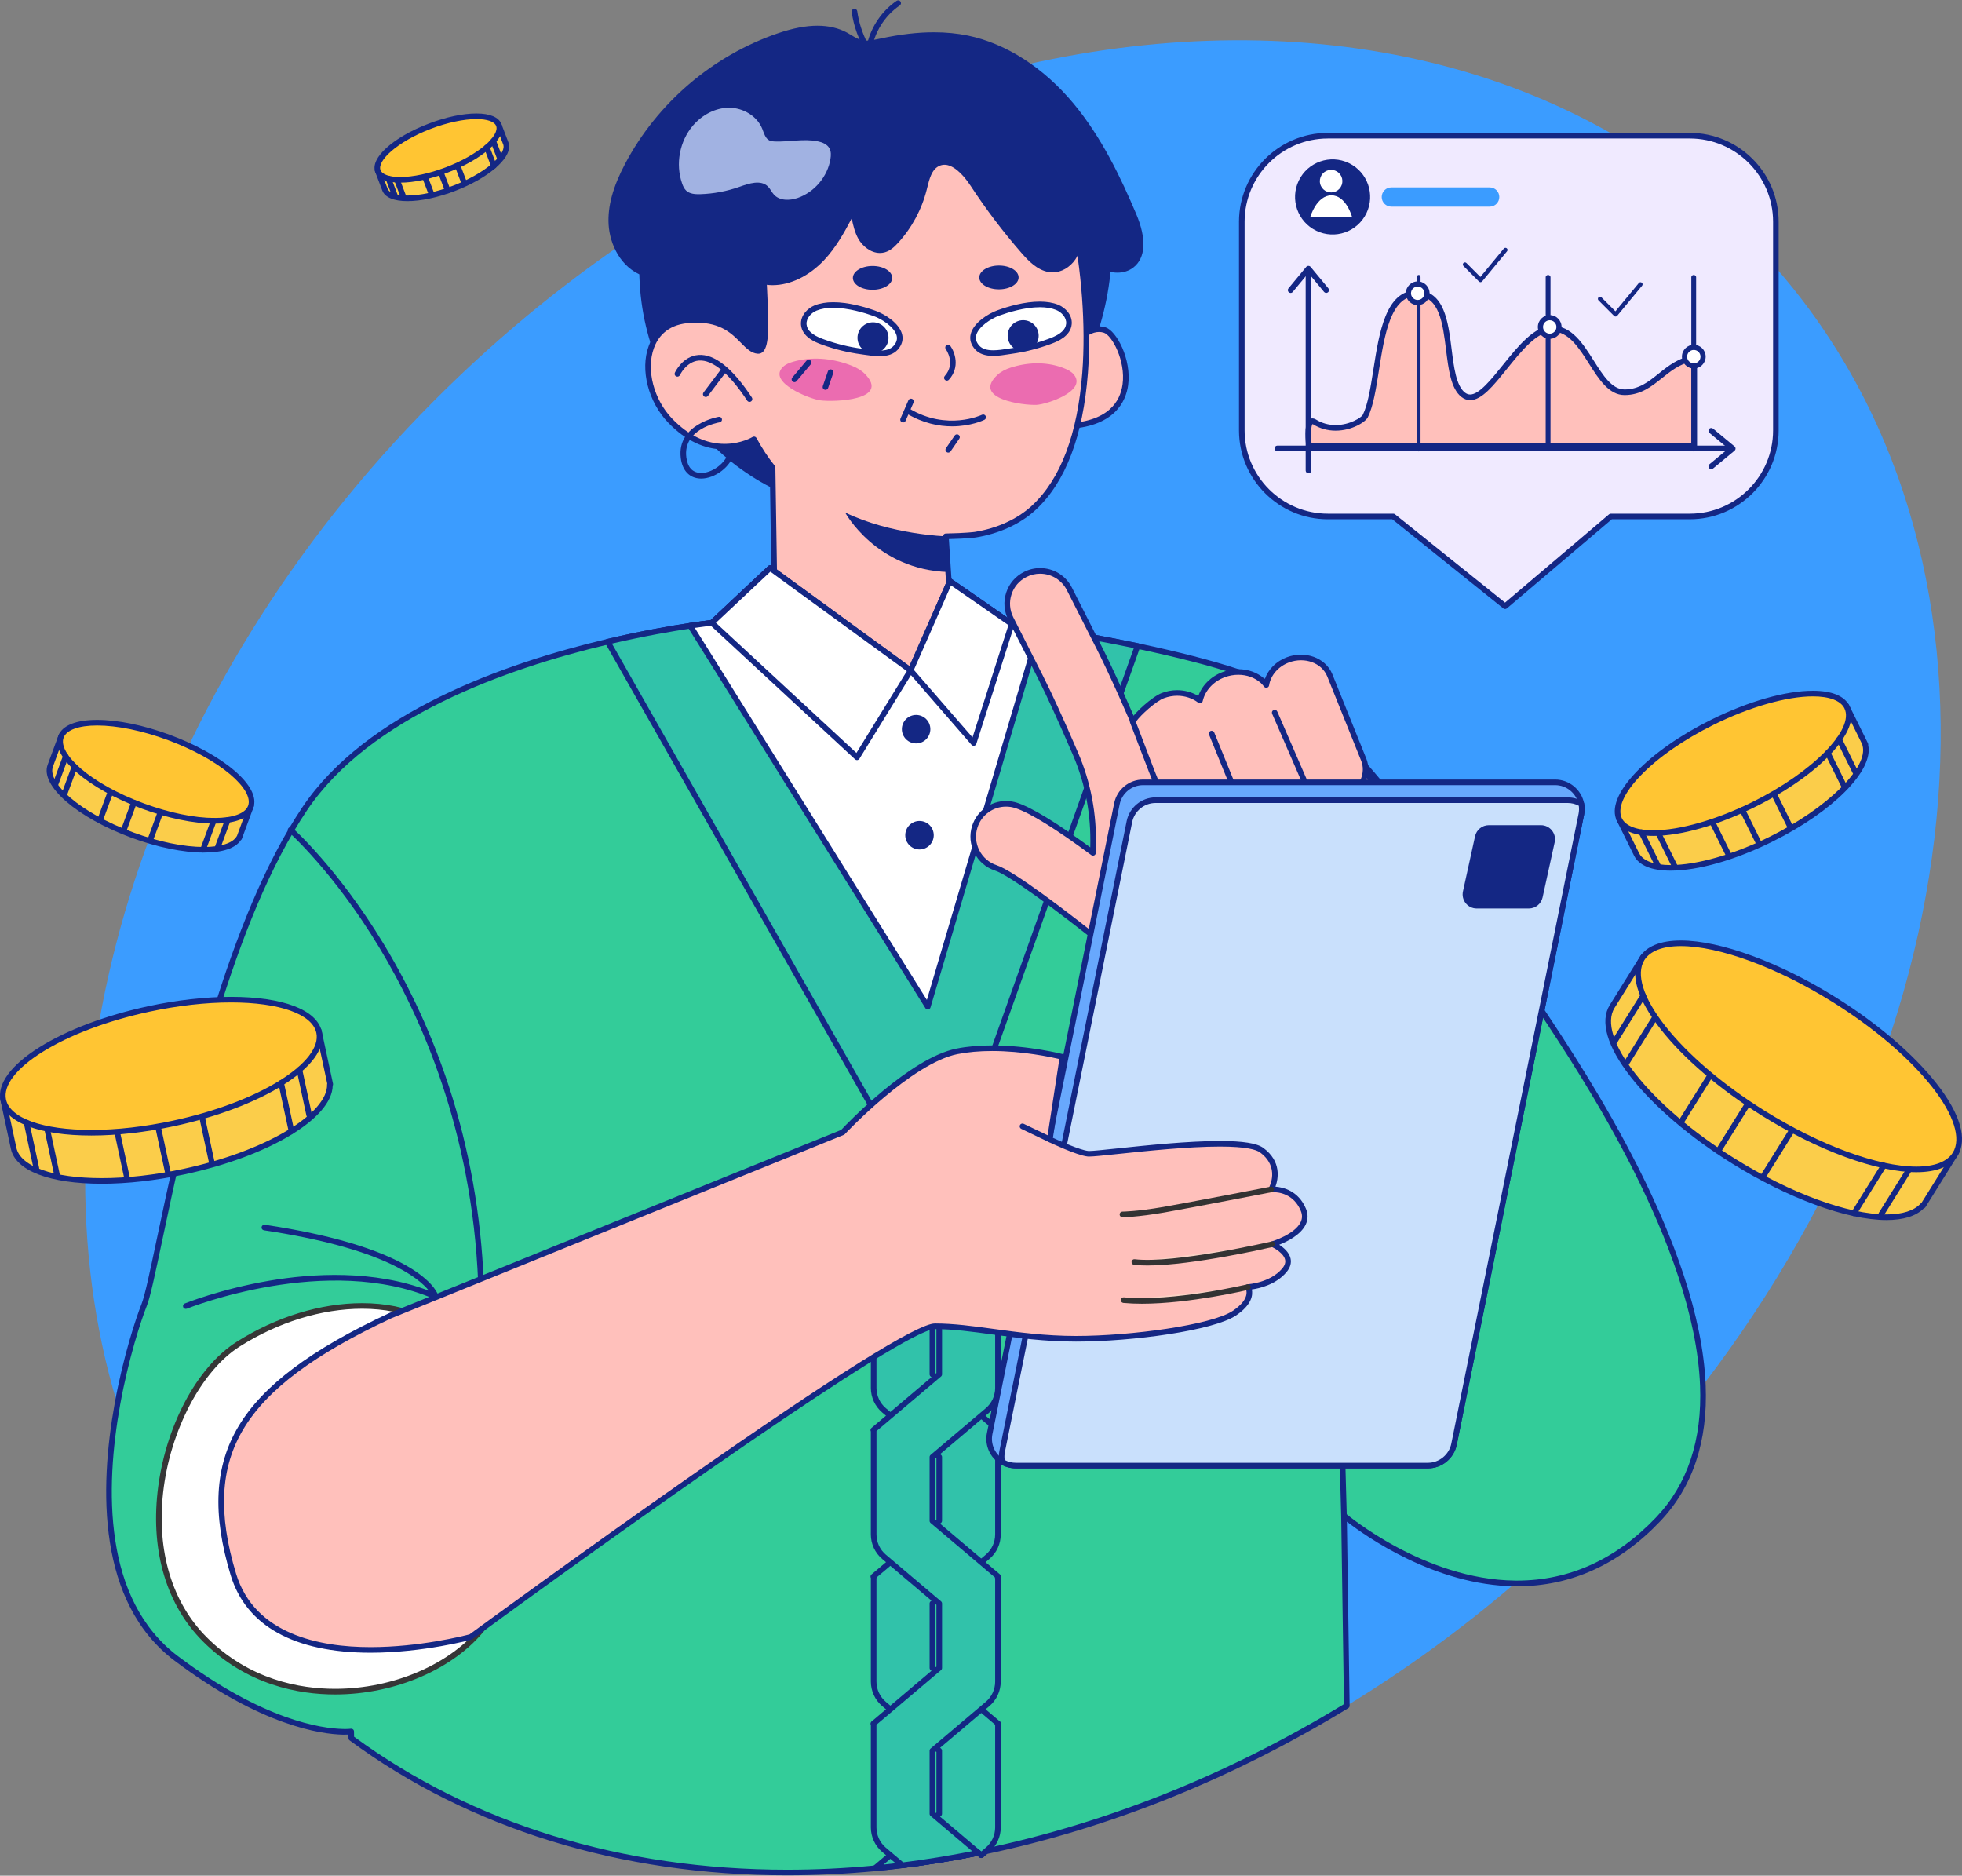 <?xml version="1.0" encoding="utf-8"?>
<!-- Generator: Adobe Illustrator 28.1.0, SVG Export Plug-In . SVG Version: 6.00 Build 0)  -->
<svg version="1.1" id="栝鍣_1" xmlns="http://www.w3.org/2000/svg" xmlns:xlink="http://www.w3.org/1999/xlink" x="0px" y="0px"
	 viewBox="0 0 1630 1558" style="enable-background:new 0 0 1630 1558;" xml:space="preserve">
<rect x="0" y="0" width="1630" height="1558" fill="#808080" stroke="none"/>
<style type="text/css">
	.st0{fill:#3B9CFF;}
	.st1{fill:#33CC99;}
	.st2{fill:#142784;}
	.st3{fill:#FFC0BB;}
	.st4{fill:#A1B2E2;}
	.st5{fill:#EB6CB0;}
	.st6{fill:#FFFFFF;}
	.st7{fill:#31C2AA;}
	.st8{fill:#363636;}
	.st9{fill:#68A8FD;}
	.st10{fill:#C9E0FC;}
	.st11{fill:#FAD1C4;}
	.st12{fill:#333333;}
	.st13{fill:#F0EAFF;}
	.st14{fill:#FBCD4A;}
	.st15{fill:#FFC533;}
</style>
<g>
	<g>
		<g>
			<g>
				<path class="st0" d="M1414.7,1150.67c-5.54,7.22-11.2,14.41-16.98,21.55c-29.58,36.55-62.11,71.84-97.56,105.47
					c-13.65,12.96-27.53,25.46-41.59,37.53c-44.78,38.38-91.59,72.28-139.68,101.59c-96.84,59.07-198.85,99.57-299.83,120.88
					c-2.07,0.44-4.13,0.87-6.2,1.29c-21.15,4.31-42.25,7.77-63.24,10.38c-7.62,0.96-15.23,1.79-22.82,2.52
					c-161.38,15.44-315.1-19.75-434.97-108.11c-2.34-1.72-4.67-3.46-6.99-5.24c-15.29-11.64-30-24.19-44.08-37.65
					c0,0-0.01,0-0.02-0.01c-6.34-6.02-12.55-12.25-18.63-18.65c-36.8-38.79-66.74-82.05-89.97-128.67
					c-13.94-27.95-25.46-57.1-34.61-87.23c-4.98-16.41-9.27-33.11-12.85-50.06c-54.43-257.21,51.86-571.34,298.23-805.13
					c41.44-39.32,84.94-74.57,129.84-105.67c6.87-4.76,13.76-9.42,20.68-13.98h0.01c16.09-10.58,32.33-20.65,48.71-30.19
					c28.38-16.54,57.14-31.49,86.18-44.85h0.04c52.04-23.94,104.89-42.77,157.66-56.41c9.04-2.33,18.07-4.51,27.1-6.53
					c231.75-52.08,459.24-3.46,607.81,153.1C1682.88,440.46,1655.09,837.55,1414.7,1150.67z"/>
			</g>
		</g>
	</g>
	<g>
		<g>
			<g>
				<g>
					<g>
						<path class="st1" d="M1377.6,1261.94c-38.55,40.52-80.38,53.71-119.03,53.28c-77.38-0.85-142.02-56.24-142.02-56.24
							l2.34,157.83c-96.84,59.07-198.85,99.57-299.83,120.88l-3.86,3.27l-2.34-1.98c-21.15,4.31-42.25,7.77-63.24,10.38
							c-7.62,0.96-15.23,1.79-22.82,2.52c-161.38,15.44-315.1-19.75-434.97-108.11l-0.07-5.47c0,0-2.36,0.32-6.91,0.23
							c-17.37-0.39-66.7-6.94-138.37-60.9c-63.13-47.54-61.5-141.6-48.94-211.32c7.18-39.75,17.91-71.59,22.22-82.36
							c11.34-28.31,44.29-262.01,122.05-394.15c0.01,0,0.01-0.01,0.01-0.01c3.71-6.29,7.52-12.37,11.44-18.19
							c53.28-78.99,170.23-119.32,251.55-138.56c28.77-6.81,53.08-10.97,68.54-13.29h0.01c0.23-0.04,0.45-0.07,0.68-0.11
							c0.48-0.07,0.93-0.13,1.39-0.2c0.35-0.05,0.68-0.1,1-0.16c0.17-0.02,0.33-0.05,0.5-0.07c0.16-0.01,0.31-0.04,0.47-0.06
							c0.32-0.05,0.63-0.1,0.94-0.13v-0.01c0.16-0.02,0.31-0.05,0.45-0.06c0.24-0.02,0.47-0.06,0.68-0.1
							c0.23-0.02,0.44-0.06,0.66-0.1c0.29-0.04,0.57-0.08,0.85-0.12c0.56-0.07,1.09-0.14,1.6-0.21c0.16-0.02,0.3-0.05,0.44-0.06
							c0.16-0.02,0.29-0.04,0.43-0.06c0.21-0.02,0.42-0.05,0.61-0.07v-0.01c0.08,0,0.16-0.01,0.23-0.02
							c0.54-0.07,1.05-0.13,1.53-0.19c0.13-0.01,0.26-0.04,0.38-0.05c0.36-0.05,0.69-0.1,1-0.13c0.16-0.02,0.31-0.04,0.47-0.06h0.06
							v-0.01c0.13-0.01,0.25-0.02,0.37-0.04c0.31-0.04,0.6-0.07,0.86-0.11c0.04,0,0.06,0,0.08-0.01c0.02-0.01,0.05-0.01,0.06-0.01
							c0.06,0,0.13,0,0.19-0.01c0.2-0.02,0.38-0.05,0.55-0.06v-0.01c0.01,0,0.02,0,0.02,0c0.01-0.01,0.01,0,0.01,0
							c0.11-0.01,0.19-0.02,0.29-0.04c0.79-0.08,1.21-0.13,1.21-0.13l0.01-0.01l48.43-45.47l3.32,2.44l0.01,0.01l113.34,82.59v-0.01
							l31.87-72.41l0.76-1.73l51.41,35.59c0,0,0.05,0.01,0.16,0.02c0.11,0.01,0.26,0.04,0.48,0.06c0.17,0.02,0.37,0.06,0.6,0.08
							c0.12,0.02,0.24,0.04,0.37,0.06h0.01c0.16,0.02,0.31,0.04,0.48,0.06c0.02,0.01,0.06,0.01,0.08,0.01
							c0.02,0.01,0.06,0.01,0.08,0.01c0.05,0.01,0.11,0.02,0.16,0.02c0.04,0,0.06,0.01,0.08,0.01c0.04,0.01,0.08,0.01,0.13,0.02
							h0.01c0.07,0.01,0.16,0.02,0.24,0.04c0.11,0.01,0.23,0.02,0.33,0.05c0.12,0.01,0.24,0.02,0.36,0.05
							c0.13,0.01,0.26,0.04,0.41,0.06c0.06,0,0.13,0.01,0.2,0.02c0.2,0.04,0.42,0.06,0.64,0.1c0.12,0.02,0.25,0.04,0.38,0.06
							c0.22,0.02,0.44,0.06,0.67,0.1c0.73,0.11,1.53,0.23,2.39,0.35c0.14,0.01,0.29,0.04,0.43,0.06c0.21,0.04,0.44,0.07,0.67,0.11
							c0.07,0.01,0.16,0.02,0.23,0.04c0.08,0.01,0.16,0.01,0.23,0.02c0.23,0.04,0.47,0.07,0.72,0.11c0.27,0.05,0.56,0.08,0.85,0.13
							c0.37,0.06,0.75,0.11,1.13,0.17c1.03,0.16,2.13,0.32,3.27,0.5c0.57,0.08,1.16,0.18,1.76,0.26c1.8,0.27,3.71,0.57,5.74,0.9
							c11.88,1.86,27.52,4.45,45.04,7.68c11.44,2.11,23.67,4.49,36.18,7.12c28.53,5.99,58.48,13.28,83.61,21.58
							c0.01,0,0.01,0,0.02,0.01h0.01c7.19,2.38,13.98,4.82,20.22,7.36h0.01l0.01,0.01c1.17,0.48,2.33,0.94,3.45,1.43h0.01
							c0.63,0.26,1.23,0.53,1.84,0.79c8.37,3.64,17.32,9.29,26.65,16.51c0.01,0,0.01,0,0.01,0c15.73,12.17,32.55,28.8,49.51,47.8
							c1.31,1.47,2.63,2.94,3.94,4.43c3.81,4.33,7.61,8.78,11.4,13.31c4.08,4.85,8.14,9.8,12.17,14.83
							c20.17,25.05,39.8,51.89,57.31,76.87c3.02,4.32,5.98,8.59,8.88,12.78v0.01c18.1,26.28,33.36,49.68,43.71,65.61
							c3.32,5.1,7.73,11.68,12.94,19.55c40.41,60.88,129.37,198.13,133.92,311.19C1416.41,1192.88,1406.35,1231.72,1377.6,1261.94z"
							/>
					</g>
				</g>
			</g>
			<g>
				<g>
					<g>
						<path class="st2" d="M653.89,1557.73c-138.28,0-263.95-38.75-363.43-112.08c-0.59-0.43-0.94-1.11-0.95-1.84l-0.04-2.99
							c-1.17,0.05-2.73,0.09-4.67,0.05c-18.05-0.41-67.79-7.21-139.72-61.37c-64.27-48.4-62.57-142.86-49.83-213.59
							c7.01-38.85,17.69-71.16,22.35-82.81c2.73-6.81,6.87-26.43,12.6-53.58c17.78-84.25,50.87-241.06,109.61-340.89
							c0.02-0.04,0.05-0.08,0.08-0.12c3.8-6.44,7.65-12.56,11.45-18.2c52.86-78.36,166.73-119.13,252.94-139.52
							c28.86-6.83,53.31-11.02,68.74-13.33c0.02,0,0.05-0.01,0.07-0.01l1.99-0.3c0.35-0.05,0.65-0.09,0.94-0.14l0.59-0.09
							c0.05-0.01,0.1-0.01,0.15-0.02c0.1-0.01,0.19-0.02,0.29-0.04l0.14-0.02c0.22-0.03,0.43-0.06,0.64-0.09
							c0.05-0.01,0.11-0.02,0.16-0.03c0.21-0.03,0.42-0.06,0.61-0.08c0.15-0.02,0.32-0.04,0.49-0.07c0.05-0.01,0.09-0.01,0.14-0.02
							c0.18-0.02,0.34-0.05,0.51-0.08l0.94-0.13c0.56-0.07,1.08-0.14,1.58-0.21c0.19-0.03,0.35-0.05,0.5-0.07l0.31-0.04
							c0.04-0.01,0.08-0.01,0.12-0.02l0.36-0.04c0.13-0.03,0.26-0.05,0.39-0.05c0.44-0.06,0.79-0.1,1.12-0.14l1.1-0.14
							c0.27-0.04,0.52-0.07,0.77-0.1l0.35-0.04c0.08-0.01,0.15-0.03,0.23-0.03l0.35-0.03c0.24-0.03,0.49-0.06,0.73-0.09
							c0.15-0.03,0.3-0.05,0.46-0.05l0.09-0.01c0.09-0.01,0.17-0.02,0.25-0.03c0.04-0.01,0.08-0.01,0.12-0.02
							c0.08-0.01,0.16-0.02,0.24-0.03l0.02,0c0.02,0,0.13-0.02,0.15-0.02l0.43-0.05l47.88-44.95c0.82-0.77,2.06-0.84,2.97-0.18
							l3.32,2.44c0.03,0.02,0.05,0.04,0.08,0.06l110.92,80.83l31.48-71.51c0.28-0.63,0.83-1.11,1.5-1.3
							c0.67-0.19,1.39-0.07,1.96,0.33l50.97,35.27l0.25,0.04c0.1,0.02,0.21,0.03,0.33,0.05c0.07,0.01,0.14,0.02,0.21,0.03l0.19,0.03
							c0.03,0,0.06,0.01,0.09,0.01l0.46,0.06c0.02,0,0.03,0,0.05,0.01c0.02,0,0.05,0.01,0.07,0.01c0.05,0.01,0.1,0.01,0.16,0.02
							c0.04,0,0.09,0.01,0.13,0.02c0.04,0.01,0.09,0.01,0.13,0.02c0.02,0,0.05,0.01,0.07,0.01l0.19,0.03
							c0.09,0.01,0.22,0.02,0.34,0.05c0.12,0.01,0.24,0.03,0.35,0.05c0.12,0.01,0.24,0.03,0.36,0.05c0.09,0.01,0.19,0.02,0.29,0.04
							l0.95,0.14c0.24,0.03,0.49,0.07,0.74,0.11l0.33,0.05c0.61,0.09,1.27,0.19,1.96,0.28c0.18,0.02,0.37,0.05,0.55,0.08l0.89,0.14
							c0.02-0.01,0.12,0.01,0.22,0.02l2.68,0.4c1.02,0.15,2.12,0.32,3.27,0.5l0.72,0.11c0.33,0.05,0.66,0.1,1,0.15
							c1.84,0.28,3.75,0.58,5.79,0.9c10.24,1.61,26.38,4.24,45.1,7.69c12.64,2.33,24.83,4.73,36.24,7.13
							c33.41,7.02,61.63,14.3,83.87,21.65v0c0.01,0,0.02,0.01,0.04,0.01c7.52,2.49,14.34,4.97,20.28,7.38
							c0.08,0.03,0.15,0.06,0.23,0.09l0.45,0.18c0.95,0.39,1.89,0.77,2.81,1.17c0.03,0.01,0.07,0.02,0.1,0.04
							c0.49,0.2,0.95,0.4,1.42,0.61l0.45,0.2c8.19,3.56,17.28,9.18,27.02,16.7c0.05,0.03,0.1,0.07,0.15,0.11
							c14.79,11.44,31.55,27.63,49.82,48.09c1.32,1.47,2.63,2.94,3.95,4.44c3.71,4.22,7.45,8.59,11.44,13.36
							c3.96,4.7,8.07,9.71,12.2,14.87c17.65,21.93,36.97,47.83,57.4,76.99c3.03,4.33,5.99,8.59,8.89,12.79
							c0.03,0.05,0.07,0.1,0.1,0.16c17.07,24.79,31.64,47.03,43.65,65.52c2.29,3.51,5.09,7.73,8.32,12.59l4.61,6.94
							c35.44,53.39,129.59,195.23,134.31,312.39c1.89,46.65-10.81,84.66-37.74,112.97c-34.1,35.84-74.1,54.02-118.9,54.02
							c-0.62,0-1.23,0-1.84-0.01c-66.55-0.73-124.35-41.85-139.59-53.67l2.27,152.89c0.01,0.82-0.41,1.59-1.12,2.02
							c-95.85,58.47-196.77,99.19-299.98,121.05l-3.41,2.89c-0.87,0.74-2.14,0.74-3.01,0l-1.48-1.25
							c-20.76,4.2-41.72,7.63-62.31,10.18c-7.47,0.94-15.17,1.79-22.88,2.53C702.53,1556.54,677.92,1557.73,653.89,1557.73z
							 M294.15,1442.58c98.53,72.3,222.89,110.49,359.74,110.49c23.89,0,48.35-1.18,72.7-3.51c7.67-0.74,15.32-1.58,22.75-2.51
							c20.84-2.58,42.06-6.07,63.07-10.35c0.7-0.14,1.42,0.04,1.97,0.5l0.84,0.71l2.35-2c0.29-0.25,0.65-0.42,1.02-0.5
							c102.48-21.63,202.72-61.97,297.96-119.9l-2.32-156.5c-0.01-0.92,0.51-1.75,1.34-2.14c0.83-0.39,1.81-0.26,2.5,0.34
							c0.64,0.55,64.92,54.86,140.53,55.68c0.6,0.01,1.19,0.01,1.79,0.01c43.47,0,82.34-17.69,115.53-52.57
							c26.03-27.36,38.3-64.22,36.46-109.57c-4.66-115.85-98.29-256.9-133.54-310l-4.61-6.93c-3.24-4.88-6.05-9.11-8.35-12.63
							c-12.01-18.5-26.59-40.76-43.67-65.56c-0.03-0.05-0.06-0.1-0.09-0.15c-2.87-4.14-5.8-8.36-8.78-12.63
							c-20.37-29.07-39.62-54.89-57.21-76.74c-4.11-5.14-8.19-10.11-12.14-14.79c-3.97-4.75-7.69-9.09-11.37-13.28
							c-1.31-1.49-2.62-2.95-3.93-4.41c-18.02-20.2-34.53-36.14-49.06-47.41c-0.05-0.03-0.1-0.07-0.15-0.1
							c-9.49-7.34-18.29-12.8-26.16-16.22l-0.45-0.2c-0.41-0.18-0.81-0.35-1.23-0.53c-0.06-0.02-0.11-0.04-0.17-0.07
							c-0.92-0.4-1.87-0.79-2.83-1.18l-0.57-0.23c-0.03-0.01-0.06-0.02-0.08-0.04c-5.83-2.37-12.54-4.81-19.94-7.26
							c-0.05-0.01-0.1-0.03-0.15-0.05c-22.07-7.28-50.1-14.51-83.31-21.49c-11.37-2.39-23.53-4.78-36.13-7.11
							c-18.66-3.43-34.76-6.07-44.98-7.67c-2.03-0.32-3.94-0.62-5.73-0.89c-0.33-0.05-0.68-0.1-1.03-0.15l-0.71-0.11
							c-1.17-0.18-2.26-0.35-3.28-0.5l-0.51-0.07c-0.22-0.03-0.43-0.06-0.64-0.1l-0.37-0.06c-0.17-0.03-0.34-0.05-0.5-0.08
							l-0.68-0.1c-0.02,0-0.1-0.01-0.19-0.02c-0.01,0-0.13-0.02-0.14-0.02l-0.81-0.13c-0.08-0.01-0.16-0.03-0.24-0.04
							c-0.04,0-0.09-0.01-0.13-0.01c-0.73-0.1-1.42-0.2-2.05-0.3l-0.35-0.05c-0.21-0.03-0.41-0.06-0.59-0.08
							c-0.05-0.01-0.1-0.01-0.16-0.02c-0.2-0.03-0.32-0.05-0.43-0.07l-0.14-0.02c-0.14-0.02-0.28-0.04-0.42-0.06
							c-0.07-0.01-0.14-0.01-0.21-0.03c-0.12-0.02-0.18-0.03-0.23-0.04c-0.08-0.01-0.17-0.02-0.24-0.04l-0.13-0.01
							c-0.09-0.01-0.19-0.02-0.28-0.04c-0.03,0-0.13-0.01-0.16-0.02L842.9,521c-0.05-0.01-0.09-0.01-0.14-0.02
							c-0.03,0-0.06-0.01-0.09-0.01c-0.08-0.01-0.16-0.02-0.25-0.04c-0.07-0.01-0.14-0.02-0.2-0.03l-0.09-0.01
							c-0.09-0.01-0.17-0.02-0.26-0.03c-0.06-0.01-0.11-0.01-0.16-0.02c-0.12-0.02-0.21-0.03-0.28-0.04
							c-0.17-0.02-0.32-0.04-0.46-0.06l-0.42-0.06c-0.42-0.05-0.56-0.09-0.56-0.09c-0.24-0.07-0.57-0.21-0.77-0.35l-49.09-33.98
							l-31.48,71.51c-0.21,0.51-0.59,0.94-1.1,1.19c-0.78,0.4-1.72,0.33-2.43-0.19l-113.34-82.59c-0.03-0.02-0.06-0.05-0.09-0.07
							l-1.68-1.24l-47.02,44.15c-0.37,0.34-0.84,0.57-1.34,0.63l-1.31,0.14c-0.1,0.02-0.21,0.04-0.32,0.04
							c-0.09,0.01-0.19,0.02-0.3,0.03l-0.12,0.01c-0.06,0.01-0.12,0.01-0.17,0.02c-0.09,0.02-0.18,0.02-0.25,0.03
							c-0.25,0.03-0.51,0.07-0.79,0.1l-0.18,0.02c-0.11,0.02-0.22,0.04-0.34,0.04c-0.05,0.01-0.1,0.01-0.15,0.02l-0.15,0.02
							c-0.3,0.04-0.52,0.07-0.76,0.1l-0.29,0.04l-0.26-1.24c-0.02,0.05-0.04,0.09-0.06,0.14l0.16,1.12
							c-0.1,0.01-0.21,0.03-0.32,0.04l-0.4,0.05c-0.33,0.04-0.67,0.08-1.03,0.13c-0.03,0-0.06,0.01-0.1,0.01
							c-0.05,0.01-0.1,0.02-0.15,0.02l-0.58,0.07c-0.08,0.01-0.17,0.02-0.25,0.03l-0.14,0.02c-0.05,0.01-0.11,0.01-0.16,0.02
							c-0.07,0.01-0.14,0.02-0.21,0.03c-0.62,0.09-1.16,0.16-1.73,0.23l-0.33,0.05c-0.17,0.03-0.35,0.05-0.52,0.07
							c-0.16,0.03-0.38,0.06-0.63,0.09c-0.24,0.04-0.5,0.08-0.77,0.11c-0.04,0-0.08,0.01-0.11,0.01c-0.1,0.03-0.2,0.04-0.3,0.06
							c-0.24,0.03-0.49,0.06-0.74,0.1l-0.13,0.02c-0.17,0.03-0.35,0.05-0.54,0.07l-0.44,0.06c-0.27,0.05-0.64,0.1-1.02,0.16
							c-0.23,0.04-0.5,0.07-0.77,0.11l-1.25,0.19c-0.04,0.01-0.07,0.01-0.11,0.01c-15.34,2.3-39.62,6.46-68.28,13.24
							c-85.41,20.2-198.13,60.48-250.15,137.59c-3.77,5.59-7.59,11.67-11.36,18.07l0,0c-0.02,0.04-0.04,0.07-0.07,0.1
							c-58.32,99.17-91.3,255.43-109.01,339.39c-5.78,27.38-9.95,47.17-12.83,54.35c-4.6,11.5-15.14,43.42-22.09,81.91
							c-12.51,69.44-14.33,162.07,48.05,209.04c70.84,53.35,119.42,60.03,137.02,60.43c4.23,0.09,6.53-0.2,6.55-0.21
							c0.66-0.09,1.33,0.11,1.83,0.55c0.5,0.44,0.8,1.06,0.81,1.73L294.15,1442.58z"/>
					</g>
				</g>
			</g>
		</g>
		<g>
			<g>
				<g>
					<path class="st2" d="M1116.55,1261.3c-1.26,0-2.29-1-2.32-2.26l-3.1-112.8c-0.04-1.28,0.98-2.35,2.26-2.39
						c1.33-0.03,2.36,0.98,2.39,2.26l3.1,112.8c0.04,1.28-0.98,2.35-2.26,2.39C1116.59,1261.3,1116.57,1261.3,1116.55,1261.3z"/>
				</g>
			</g>
		</g>
		<g>
			<g>
				<g>
					<g>
						<path class="st2" d="M531.21,230.07C527.41,118.1,609.27,48.22,718.1,44.53s201.63,40.2,205.44,152.17
							s-79.57,225.73-188.39,229.43C626.32,429.82,535.01,342.05,531.21,230.07z"/>
					</g>
				</g>
			</g>
			<g>
				<g>
					<g>
						<g>
							<path class="st3" d="M890.77,288.9c0,0,12-19.42,26.95-14.79c14.95,4.63,42.91,77.61-32.95,79.92S890.77,288.9,890.77,288.9z
								"/>
						</g>
					</g>
				</g>
				<g>
					<g>
						<g>
							<path class="st2" d="M881.07,356.42c-17.33,0-27.16-3.91-30.04-11.94c-6.83-19.04,32.17-52.32,37.98-57.13
								c1.57-2.42,11.14-16.27,24.05-16.27c1.8,0,3.6,0.28,5.36,0.82c9.16,2.84,21.74,26.46,18.81,48.03
								c-1.77,13.07-10.94,35.18-52.38,36.44C883.54,356.4,882.28,356.42,881.07,356.42z M913.06,275.73
								c-11.28,0-20.22,14.25-20.31,14.4c-0.13,0.22-0.3,0.41-0.5,0.57c-11.93,9.83-41.81,38.38-36.84,52.21
								c2.63,7.32,15.41,8.86,25.66,8.86c1.17,0,2.38-0.02,3.63-0.06c36.11-1.1,45.98-18.24,47.91-32.42
								c2.67-19.65-8.81-40.86-15.57-42.95C915.73,275.93,914.39,275.73,913.06,275.73z"/>
						</g>
					</g>
				</g>
			</g>
			<g>
				<g>
					<g>
						<g>
							<path class="st3" d="M789.13,496.24l35.59,21.09c0,0,0.75,66.28-78.06,64.37c-78.8-1.9-151.33-56.46-151.33-56.46l48.12-32.3
								l-1.63-104.59c-5.6-6.96-10.75-14.72-15.39-23.4c0,0-34.1,21.1-69.45-15.32c-26.54-27.39-26.97-79.51,13.99-83.55
								c40.96-4.04,45.47,24.53,58.76,25.4c13.28,0.87,0.15-71.89,5.83-99.92c5.67-28.03,67.38-80.43,109.67-83.55
								c29.49-2.18,55.49,0.39,76.31,4.38c35.15,6.73,63.02,33.83,70.45,68.86c15.24,71.84,21.11,190.2-33.13,240.53
								c-12.36,11.46-29.56,19.31-48.74,22.37c0,0-6.85,1.02-24.3,1.34L789.13,496.24z"/>
						</g>
					</g>
				</g>
				<g>
					<g>
						<g>
							<path class="st2" d="M749.97,584.08c-1.1,0-2.22-0.01-3.35-0.04c-78.64-1.9-151.95-56.38-152.68-56.93
								c-0.6-0.45-0.95-1.17-0.93-1.92c0.02-0.75,0.4-1.45,1.03-1.87l47.07-31.59l-1.6-102.53c-5.13-6.45-9.83-13.53-14.01-21.09
								c-3.79,1.86-12.26,5.26-23.45,5.26c-16.77,0-32.49-7.44-46.73-22.11c-16.73-17.26-23.63-44.1-16.4-63.81
								c5.04-13.74,16.34-22.16,31.84-23.68c2.71-0.27,5.36-0.4,7.87-0.4c22.39,0,32.75,10.51,40.31,18.18
								c4.06,4.12,7.26,7.37,10.96,7.62c0.25,0.01,0.48-0.03,0.81-0.37c4.03-4.23,2.95-26.79,2-46.69c-0.92-19.13-1.86-38.9,0.59-51
								c6.02-29.76,69.44-82.29,111.78-85.41c7.2-0.53,14.52-0.8,21.74-0.8c18.55,0,37.11,1.75,55.18,5.22
								c36.28,6.94,64.66,34.68,72.29,70.66c9.05,42.65,12.52,89.66,9.53,128.99c-3.99,52.47-18.57,90.73-43.36,113.73
								c-12.61,11.68-30.35,19.84-49.96,22.96c-0.29,0.04-6.57,0.95-22.19,1.32l3.06,47.1l34.54,20.47c0.7,0.41,1.13,1.16,1.14,1.98
								c0.01,1.09,0.08,26.81-19.1,46.2C794.46,577.16,774.95,584.08,749.97,584.08z M599.42,525.31
								c13.78,9.66,78.57,52.41,147.31,54.07c1.1,0.03,2.18,0.04,3.24,0.04c23.69,0,42.09-6.46,54.68-19.19
								c15.49-15.67,17.47-36.3,17.71-41.59l-34.42-20.4c-0.66-0.39-1.09-1.08-1.14-1.85l-3.3-50.76c-0.04-0.63,0.18-1.26,0.61-1.73
								c0.43-0.47,1.03-0.74,1.67-0.75c17.03-0.32,23.93-1.31,24-1.32c18.68-2.98,35.56-10.71,47.5-21.77
								c23.9-22.17,37.99-59.41,41.88-110.67c2.96-38.91-0.49-85.44-9.44-127.67c-7.25-34.15-34.18-60.47-68.62-67.06
								c-17.78-3.41-36.05-5.13-54.3-5.13c-7.11,0-14.31,0.27-21.4,0.79c-39.89,2.94-101.94,53.91-107.56,81.69
								c-2.34,11.53-1.41,31.02-0.5,49.86c1.32,27.56,1.87,44.73-3.28,50.13c-1.22,1.28-2.76,1.91-4.48,1.8
								c-5.47-0.36-9.41-4.36-13.97-8.99c-7.37-7.48-16.55-16.8-36.99-16.8c-2.37,0-4.86,0.13-7.42,0.38
								c-17.45,1.72-24.82,12.18-27.92,20.65c-6.64,18.12-0.18,42.92,15.38,58.96c13.33,13.73,27.92,20.7,43.39,20.7
								c13.75,0,23.08-5.67,23.17-5.73c0.55-0.34,1.21-0.43,1.83-0.27c0.62,0.17,1.14,0.58,1.45,1.15
								c4.45,8.32,9.55,16.07,15.15,23.04c0.32,0.4,0.51,0.9,0.51,1.42l1.63,104.59c0.01,0.79-0.38,1.53-1.03,1.97L599.42,525.31z"
								/>
						</g>
					</g>
				</g>
			</g>
			<g>
				<g>
					<g>
						<path class="st2" d="M622.71,333.83c-0.76,0-1.5-0.37-1.95-1.05c-14.9-22.62-28.76-34.13-40.12-33.29
							c-10.42,0.78-15.7,11.92-15.75,12.03c-0.54,1.17-1.92,1.67-3.09,1.14c-1.17-0.54-1.68-1.91-1.14-3.08
							c0.26-0.56,6.43-13.72,19.6-14.73c13.32-1.01,28.26,10.88,44.4,35.36c0.71,1.07,0.41,2.52-0.66,3.22
							C623.59,333.7,623.15,333.83,622.71,333.83z"/>
					</g>
				</g>
			</g>
			<g>
				<g>
					<g>
						<path class="st2" d="M586.33,329.76c-0.49,0-0.98-0.15-1.4-0.47c-1.03-0.77-1.23-2.23-0.46-3.26l14.38-19.05
							c0.77-1.03,2.23-1.23,3.26-0.46c1.03,0.77,1.23,2.23,0.46,3.26l-14.38,19.05C587.73,329.44,587.03,329.76,586.33,329.76z"/>
					</g>
				</g>
			</g>
			<g>
				<g>
					<g>
						<path class="st2" d="M582.56,397.53c-0.27,0-0.54-0.01-0.81-0.02c-8.97-0.39-14.86-6.6-16.17-17.03
							c-3.54-28.26,31.19-34.21,31.54-34.27c1.27-0.2,2.46,0.66,2.67,1.92c0.21,1.27-0.65,2.46-1.92,2.67
							c-1.25,0.21-30.65,5.3-27.67,29.1c1.03,8.19,5.09,12.67,11.75,12.96c9.04,0.39,21.41-7.71,23.78-18.73
							c0.27-1.26,1.51-2.06,2.76-1.79c1.26,0.27,2.06,1.51,1.79,2.76C607.47,388.18,593.55,397.53,582.56,397.53z"/>
					</g>
				</g>
			</g>
			<g>
				<g>
					<g>
						<g>
							<path class="st2" d="M534.93,226.88c-16.16-5.82-25.99-23.31-26.99-40.45c-1-17.14,5.35-33.89,13.35-49.09
								c26.32-50.02,72.33-89.33,125.85-107.52c18.03-6.13,38.74-9.71,55.48-0.64c3.95,2.14,7.6,4.95,11.93,6.15
								c5.67,1.58,11.69,0.18,17.45-1.06c23.51-5.04,48.01-7.3,71.56-2.46c34.24,7.05,64.17,28.81,86.54,55.68
								c22.37,26.87,37.9,58.71,51.58,90.89c5.93,13.96,10.4,32.85-1.66,42.05c-7.83,5.97-19.51,4.2-27.56-1.47
								c-8.05-5.67-13.31-14.4-18.34-22.87c5.29,13.4-8.26,30.06-22.46,27.6c-8.79-1.52-15.5-8.47-21.36-15.2
								c-15.25-17.48-29.29-36.01-42-55.42c-6.84-10.45-18.22-22.73-29.4-17.17c-7.39,3.68-9.27,13.1-11.29,21.11
								c-4.04,16-12.1,30.97-23.23,43.14c-2.8,3.06-5.96,6.05-9.95,7.18c-7.55,2.14-15.49-3.28-19.34-10.12
								c-3.85-6.84-4.79-14.87-6.66-22.5c-7.28,14.02-14.69,28.23-25.5,39.75c-10.81,11.52-25.64,20.19-41.44,20.07
								c-15.79-0.12-31.91-10.87-34.87-26.39c-6,14.9-25,18.64-40.98,20.23C555.35,229.4,544.66,230.38,534.93,226.88z"/>
						</g>
					</g>
				</g>
				<g>
					<g>
						<g>
							<path class="st2" d="M641.83,236.86l-0.35,0c-15.66-0.12-30.15-9.72-35.47-22.71c-8.27,11.81-25.48,15.08-40.12,16.54
								c-4.32,0.43-9.71,0.97-14.9,0.97c-6.49,0-12-0.85-16.84-2.59c-18.38-6.62-27.57-26.12-28.52-42.51
								c-0.87-15.02,3.45-31.01,13.61-50.31c26.64-50.63,72.99-90.23,127.16-108.64c12.37-4.21,23.09-6.25,32.76-6.25
								c9.25,0,17.52,1.94,24.58,5.77c1.22,0.66,2.41,1.38,3.56,2.08c2.65,1.61,5.15,3.12,7.89,3.88c1.5,0.42,3.09,0.62,4.89,0.62
								c3.52,0,7.24-0.8,10.84-1.58l0.61-0.13c16.28-3.49,30.82-5.19,44.43-5.19c9.83,0,19.28,0.92,28.09,2.73
								c31.78,6.54,62.98,26.6,87.85,56.47c23.52,28.26,39.45,62.09,51.93,91.47c8.9,20.94,8.05,36.85-2.39,44.81
								c-3.6,2.74-8.13,4.19-13.11,4.19c-5.87,0-12.14-2.04-17.2-5.61c-5.72-4.03-10.08-9.5-13.79-15.13
								c-0.54,3.35-1.88,6.69-3.96,9.75c-4.52,6.65-11.75,10.78-18.87,10.78c-1.08,0-2.17-0.09-3.23-0.28
								c-9.57-1.66-16.74-9.11-22.72-15.96c-15.27-17.51-29.47-36.24-42.19-55.67c-7.29-11.12-15.19-17.5-21.68-17.5
								c-1.62,0-3.21,0.38-4.73,1.14c-5.93,2.95-7.83,10.58-9.66,17.95l-0.41,1.64c-4.14,16.4-12.36,31.66-23.77,44.14
								c-3.03,3.31-6.46,6.55-11.03,7.85c-1.32,0.37-2.68,0.56-4.06,0.56c-7.81,0-14.64-5.92-17.94-11.78
								c-2.98-5.29-4.3-11.17-5.52-16.9c-6.39,12.16-13.3,24.36-22.91,34.6C672.22,229.27,656.62,236.86,641.83,236.86z
								 M606.62,205.81c0.08,0,0.15,0,0.23,0.01c1.03,0.1,1.87,0.87,2.06,1.88c2.59,13.61,16.91,24.37,32.6,24.5l0.31,0
								c13.51,0,27.88-7.05,39.41-19.33c10.67-11.36,18.02-25.53,25.13-39.23c0.45-0.86,1.38-1.36,2.34-1.24
								c0.96,0.12,1.75,0.82,1.98,1.76c0.46,1.88,0.86,3.79,1.26,5.64c1.24,5.86,2.42,11.39,5.17,16.27
								c3.17,5.63,8.75,9.41,13.89,9.41c0.95,0,1.89-0.13,2.79-0.39c3.45-0.98,6.3-3.71,8.86-6.51
								c10.89-11.92,18.74-26.49,22.7-42.14l0.41-1.63c1.99-8.01,4.24-17.08,12.1-20.99c2.17-1.08,4.46-1.63,6.8-1.63
								c11.08,0,20.78,12.29,25.58,19.61c12.61,19.25,26.68,37.81,41.81,55.16c5.7,6.54,11.94,13.04,20.01,14.43
								c6.3,1.09,13.25-2.35,17.46-8.53c3.46-5.08,4.37-11.03,2.44-15.92c-0.45-1.13,0.05-2.41,1.14-2.94
								c1.09-0.53,2.41-0.14,3.03,0.9c4.64,7.82,9.89,16.67,17.67,22.16c4.29,3.03,9.59,4.76,14.52,4.76
								c3.95,0,7.51-1.12,10.29-3.24c11.58-8.83,5.55-28.4,0.92-39.29c-12.35-29.06-28.09-62.52-51.22-90.31
								c-24.2-29.07-54.46-48.57-85.22-54.89c-8.5-1.75-17.64-2.64-27.15-2.64c-13.28,0-27.5,1.66-43.46,5.09l-0.61,0.13
								c-3.84,0.83-7.8,1.68-11.82,1.68c-2.22,0-4.22-0.26-6.13-0.79c-3.35-0.93-6.25-2.69-9.05-4.38c-1.15-0.7-2.24-1.36-3.36-1.96
								c-6.38-3.46-13.9-5.21-22.37-5.21c-9.15,0-19.38,1.96-31.26,6c-53.05,18.04-98.44,56.82-124.54,106.4
								c-9.75,18.52-13.91,33.73-13.08,47.87c0.86,14.86,9.07,32.5,25.45,38.4c4.32,1.56,9.32,2.31,15.26,2.31
								c4.96,0,10.21-0.53,14.43-0.95c15.27-1.53,33.52-5.04,39.05-18.79C604.82,206.38,605.68,205.81,606.62,205.81z"/>
						</g>
					</g>
				</g>
			</g>
			<g>
				<g>
					<g>
						<path class="st2" d="M721.72,44.66c-0.79,0-1.55-0.41-1.98-1.1c-6.3-10.16-10.51-21.79-12.17-33.63
							c-0.18-1.27,0.71-2.45,1.98-2.63c1.28-0.18,2.45,0.71,2.63,1.98c1.28,9.15,4.17,18.17,8.44,26.41
							c3.51-14.07,12.29-26.85,24.28-35.01c1.06-0.72,2.51-0.45,3.23,0.61c0.72,1.06,0.45,2.51-0.62,3.23
							c-12.7,8.64-21.48,22.89-23.5,38.11c-0.13,0.97-0.86,1.76-1.82,1.97C722.04,44.64,721.88,44.66,721.72,44.66z"/>
					</g>
				</g>
			</g>
			<g>
				<g>
					<g>
						<path class="st4" d="M679.18,117.33c3.9,0.78,8.02,2.41,9.92,5.91c1.43,2.63,1.32,5.82,0.84,8.77
							c-2.34,14.62-13.2,27.56-27.19,32.41c-6.66,2.31-15.01,2.46-19.76-2.74c-1.89-2.07-2.99-4.77-4.99-6.74
							c-5.95-5.87-15.8-2.54-23.68,0.25c-10.44,3.69-21.45,5.76-32.51,6.11c-4.16,0.13-8.75-0.14-11.76-3
							c-1.67-1.58-2.62-3.76-3.38-5.93c-5.65-16.14-2.06-35.17,9.09-48.15c7.5-8.73,18.53-14.77,30.04-14.74
							c11.51,0.03,23.13,6.81,27.46,17.48c1.47,3.62,2.47,8.01,5.99,9.71c1.36,0.66,2.91,0.78,4.42,0.84
							C655.52,117.96,667.54,115.02,679.18,117.33z"/>
					</g>
				</g>
			</g>
			<g>
				<g>
					<g>
						<path class="st5" d="M707.63,303.77c3.98,1.61,7.81,3.67,10.82,6.71c21.77,22.01-25.44,23.63-37.09,22.05
							c-8.92-1.21-43.97-15.07-30.86-27.78c2.32-2.24,5.44-3.44,8.54-4.33c15.09-4.35,31.52-2.91,46.27,2.46
							C706.08,303.16,706.86,303.46,707.63,303.77z"/>
					</g>
				</g>
			</g>
			<g>
				<g>
					<g>
						<path class="st5" d="M839.4,305.45c-3.82,1.28-7.53,3.01-10.56,5.78c-21.96,20.12,21.57,25.66,32.48,25.05
							c8.35-0.47,41.92-11.37,30.85-25.12c-1.96-2.43-4.75-3.87-7.54-5.02c-13.6-5.59-28.91-5.52-43-1.39
							C840.89,304.97,840.14,305.2,839.4,305.45z"/>
					</g>
				</g>
			</g>
			<g>
				<g>
					<g>
						<g>
							<g>
								<path class="st2" d="M846.24,230.4c-0.02-5.46-7.34-9.86-16.36-9.84c-9.02,0.03-16.32,4.47-16.31,9.93
									c0.02,5.46,7.34,9.86,16.36,9.84C838.96,240.3,846.26,235.86,846.24,230.4z"/>
							</g>
						</g>
					</g>
					<g>
						<g>
							<g>
								<path class="st2" d="M741.23,230.76c-0.02-5.46-7.34-9.86-16.36-9.84c-9.02,0.03-16.32,4.47-16.31,9.93
									c0.02,5.46,7.34,9.86,16.36,9.84C733.95,240.67,741.25,236.22,741.23,230.76z"/>
							</g>
						</g>
					</g>
					<g>
						<g>
							<g>
								<path class="st6" d="M684.39,284.32c10.08,3.64,20.55,6.18,31.17,7.61c8.35,1.12,21.97,4.23,28.49-3.03
									c11.22-12.5-7.75-25.1-17.68-28.64c-13.59-4.84-34.78-10.13-48.79-4.43c-5.62,2.29-10.38,7.82-9.83,13.87
									c0.69,7.53,8.25,11.48,14.53,13.85C682.99,283.8,683.69,284.06,684.39,284.32z"/>
							</g>
						</g>
						<g>
							<g>
								<path class="st2" d="M730.57,295.88C730.57,295.88,730.57,295.88,730.57,295.88c-4.27,0-8.55-0.65-12.33-1.21
									c-1.05-0.16-2.04-0.31-2.97-0.43c-10.85-1.46-21.5-4.06-31.65-7.72c-0.71-0.26-1.42-0.52-2.13-0.79
									c-3.74-1.41-15.1-5.71-16.02-15.82c-0.7-7.72,5.35-13.83,11.27-16.24c4.31-1.75,9.52-2.64,15.48-2.64
									c12.56,0,25.95,3.83,34.97,7.04c7.64,2.72,19.87,10.18,22.25,19.58c1.14,4.47-0.12,8.9-3.63,12.81
									C742.51,294.1,737.53,295.88,730.57,295.88z M692.19,255.68c-5.35,0-9.97,0.77-13.72,2.3c-4.52,1.84-8.85,6.38-8.39,11.5
									c0.45,4.92,4.59,8.7,13.03,11.89c0.69,0.26,1.38,0.51,2.07,0.76c9.84,3.55,20.17,6.07,30.7,7.49
									c0.95,0.13,1.97,0.28,3.05,0.44c3.62,0.54,7.72,1.16,11.64,1.16c5.57,0,9.41-1.27,11.76-3.89c2.49-2.78,3.34-5.57,2.58-8.55
									c-1.82-7.18-12.39-13.87-19.3-16.34C718.5,259.92,704.72,255.68,692.19,255.68z"/>
							</g>
						</g>
					</g>
					<g>
						<g>
							<g>
								
									<ellipse transform="matrix(0.707 -0.707 0.707 0.707 14.09 595.094)" class="st2" cx="725.39" cy="280.54" rx="12.88" ry="12.88"/>
							</g>
						</g>
					</g>
					<g>
						<g>
							<g>
								<path class="st2" d="M660,317.45c-0.53,0-1.06-0.18-1.5-0.55c-0.98-0.83-1.11-2.3-0.28-3.28l11.77-13.99
									c0.83-0.98,2.3-1.11,3.28-0.28c0.98,0.83,1.11,2.3,0.28,3.28l-11.77,13.99C661.32,317.17,660.66,317.45,660,317.45z"/>
							</g>
						</g>
					</g>
					<g>
						<g>
							<g>
								<path class="st2" d="M685.78,323.82c-0.25,0-0.51-0.04-0.76-0.13c-1.21-0.42-1.86-1.74-1.44-2.96l4.26-12.36
									c0.42-1.22,1.74-1.86,2.96-1.44c1.21,0.42,1.86,1.74,1.44,2.96l-4.26,12.36C687.65,323.21,686.75,323.82,685.78,323.82z"/>
							</g>
						</g>
					</g>
					<g>
						<g>
							<g>
								<path class="st6" d="M871.52,283.79c-10.06,3.69-20.52,6.29-31.13,7.78c-8.34,1.17-21.95,4.35-28.51-2.87
									c-11.29-12.44,7.61-25.15,17.52-28.74c13.56-4.91,34.72-10.32,48.76-4.71c5.64,2.25,10.42,7.76,9.9,13.81
									c-0.65,7.53-8.18,11.53-14.45,13.93C872.92,283.27,872.22,283.53,871.52,283.79z"/>
							</g>
						</g>
						<g>
							<g>
								<path class="st2" d="M825.18,295.61c-6.84,0-11.76-1.75-15.03-5.35c-3.53-3.89-4.81-8.31-3.7-12.79
									c2.33-9.41,14.52-16.94,22.14-19.7c9.11-3.3,22.62-7.24,35.27-7.24c5.81,0,10.91,0.86,15.15,2.55
									c5.93,2.37,12.02,8.45,11.36,16.17c-0.87,10.12-12.21,14.48-15.93,15.91c-0.71,0.27-1.42,0.54-2.13,0.8
									c-10.13,3.72-20.76,6.38-31.61,7.9c-0.93,0.13-1.93,0.29-2.97,0.45C833.89,294.93,829.53,295.61,825.18,295.61z
									 M863.87,255.19c-12.6,0-26.51,4.36-33.68,6.96c-6.9,2.5-17.43,9.26-19.21,16.44c-0.74,2.98,0.12,5.78,2.63,8.54
									c2.34,2.57,6.12,3.82,11.58,3.82c3.98,0,8.16-0.65,11.84-1.23c1.07-0.17,2.09-0.33,3.04-0.46
									c10.52-1.48,20.83-4.06,30.65-7.66c0.69-0.25,1.38-0.51,2.06-0.78c8.42-3.24,12.54-7.04,12.97-11.96
									c0.44-5.13-3.92-9.64-8.45-11.45C873.61,255.94,869.1,255.19,863.87,255.19z"/>
							</g>
						</g>
					</g>
					<g>
						<g>
							<g>
								
									<ellipse transform="matrix(0.76 -0.65 0.65 0.76 22.54 619.274)" class="st2" cx="850.09" cy="279.11" rx="12.88" ry="12.88"/>
							</g>
						</g>
					</g>
					<g>
						<g>
							<g>
								<path class="st2" d="M786.63,316.18c-0.56,0-1.11-0.2-1.56-0.6c-0.95-0.86-1.03-2.33-0.17-3.29
									c9.28-10.26,1.19-21.82,0.84-22.31c-0.75-1.04-0.51-2.5,0.53-3.25c1.04-0.75,2.49-0.52,3.24,0.52
									c3.74,5.16,8.3,17.69-1.16,28.16C787.9,315.92,787.27,316.18,786.63,316.18z"/>
							</g>
						</g>
					</g>
				</g>
			</g>
			<g>
				<g>
					<g>
						<path class="st2" d="M785.84,445.49c0,0-45.48-1.32-83.71-19.77c0,0,25.71,47.46,85.69,49.44L785.84,445.49z"/>
					</g>
				</g>
			</g>
			<g>
				<g>
					<g>
						<path class="st2" d="M790.93,354.13c-10.85,0-24.08-2.48-37.93-10.8c-1.1-0.66-1.46-2.09-0.8-3.19
							c0.66-1.1,2.09-1.46,3.19-0.8c31.51,18.91,60.12,5.32,60.4,5.18c1.16-0.56,2.55-0.09,3.11,1.07c0.56,1.15,0.09,2.55-1.07,3.11
							C817.1,349.07,806.44,354.13,790.93,354.13z"/>
					</g>
				</g>
			</g>
			<g>
				<g>
					<g>
						<path class="st2" d="M750.24,350.92c-0.31,0-0.62-0.06-0.93-0.19c-1.18-0.51-1.72-1.88-1.21-3.06l6.59-15.16
							c0.51-1.18,1.88-1.72,3.06-1.21c1.18,0.51,1.72,1.88,1.21,3.06l-6.59,15.16C752,350.39,751.14,350.92,750.24,350.92z"/>
					</g>
				</g>
			</g>
			<g>
				<g>
					<g>
						<path class="st2" d="M787.81,375.97c-0.45,0-0.91-0.13-1.32-0.41c-1.06-0.73-1.33-2.18-0.6-3.24l7.25-10.55
							c0.73-1.06,2.18-1.33,3.24-0.6c1.06,0.73,1.33,2.18,0.6,3.24l-7.25,10.55C789.28,375.61,788.55,375.97,787.81,375.97z"/>
					</g>
				</g>
			</g>
		</g>
		<g>
			<g>
				<g>
					<g>
						<path class="st7" d="M504.82,533.05l271.4,477.73L945.06,536.6c-12.51-2.63-24.75-5.01-36.18-7.12
							c-17.52-3.23-33.16-5.82-45.05-7.68c-10.81-1.69-18.49-2.8-21.67-3.25h-0.01c-1.05-0.15-1.6-0.23-1.6-0.23l-51.42-35.59
							l-0.77,1.73l-31.86,72.42l-113.34-82.6l-3.33-2.43l-48.44,45.48c0,0-6.6,0.7-18.02,2.41
							C557.9,522.07,533.59,526.24,504.82,533.05z"/>
					</g>
				</g>
			</g>
			<g>
				<g>
					<g>
						<path class="st2" d="M776.22,1013.11c-0.83,0-1.61-0.45-2.02-1.18L502.8,534.2c-0.36-0.64-0.4-1.41-0.11-2.08
							c0.29-0.67,0.88-1.17,1.6-1.34c28.79-6.82,53.27-11.01,68.74-13.33c9.13-1.37,15.26-2.1,17.34-2.34l47.88-44.95
							c0.82-0.77,2.06-0.84,2.97-0.18l3.33,2.43l111.01,80.89l31.47-71.52c0.28-0.63,0.83-1.11,1.5-1.3
							c0.67-0.19,1.38-0.07,1.95,0.33l50.96,35.28l0.99,0.14c0.02,0,0.05,0.01,0.07,0.01c2.1,0.29,9.89,1.4,21.71,3.25
							c10.25,1.61,26.39,4.25,45.11,7.69c12.72,2.35,24.91,4.75,36.24,7.13c0.66,0.14,1.22,0.55,1.55,1.14
							c0.33,0.59,0.39,1.29,0.16,1.92l-168.84,474.18c-0.31,0.86-1.08,1.46-1.99,1.54C776.35,1013.1,776.28,1013.11,776.22,1013.11z
							 M508.38,534.6l267.35,470.61l166.24-466.88c-10.54-2.19-21.8-4.4-33.51-6.56c-18.67-3.44-34.77-6.07-44.99-7.67
							c-11.67-1.83-19.38-2.93-21.57-3.23c-0.03,0-0.06-0.01-0.08-0.01l-1.59-0.22c-0.36-0.05-0.71-0.18-1.01-0.39l-49.1-33.99
							l-31.49,71.58c-0.28,0.64-0.84,1.13-1.52,1.31c-0.68,0.18-1.41,0.05-1.98-0.37l-115.12-83.89l-47.04,44.16
							c-0.37,0.35-0.84,0.56-1.35,0.62c-0.07,0.01-6.69,0.72-17.92,2.4C558.87,524.28,535.7,528.24,508.38,534.6z"/>
					</g>
				</g>
			</g>
		</g>
		<g>
			<g>
				<g>
					<path class="st6" d="M573.37,519.75l197.42,316.44l93.04-314.39c-14.41-2.26-23.29-3.47-23.29-3.47l-51.41-35.59l-32.63,74.16
						l-116.67-85.03l-48.45,45.48C591.38,517.34,584.79,518.04,573.37,519.75z"/>
				</g>
			</g>
			<g>
				<g>
					<path class="st2" d="M770.79,838.52c-0.8,0-1.55-0.41-1.97-1.1L571.39,520.98c-0.42-0.67-0.47-1.49-0.14-2.21
						c0.33-0.71,0.99-1.21,1.77-1.33c9.13-1.37,15.25-2.1,17.33-2.34l47.88-44.95c0.82-0.77,2.06-0.84,2.96-0.18l114.34,83.33
						L787,481.79c0.28-0.64,0.83-1.11,1.5-1.3c0.67-0.19,1.39-0.07,1.96,0.33l50.96,35.28c2.16,0.3,10.52,1.47,22.78,3.4
						c0.66,0.1,1.25,0.49,1.61,1.06c0.36,0.57,0.45,1.26,0.26,1.9l-93.04,314.39c-0.26,0.88-1.01,1.52-1.92,1.65
						C771,838.51,770.89,838.52,770.79,838.52z M577.22,521.53l192.8,309.03l90.82-306.88c-12.68-1.97-20.53-3.04-20.61-3.05
						c-0.36-0.05-0.71-0.18-1.01-0.39l-49.1-33.99l-31.49,71.57c-0.28,0.64-0.84,1.13-1.52,1.31c-0.68,0.18-1.41,0.05-1.98-0.37
						l-115.11-83.9l-47.04,44.16c-0.37,0.35-0.84,0.56-1.35,0.62C591.57,519.66,586.31,520.22,577.22,521.53z"/>
				</g>
			</g>
		</g>
		<g>
			<g>
				<g>
					<path class="st2" d="M712.01,631.39c-0.58,0-1.15-0.22-1.58-0.62L589.8,519.04c-0.94-0.87-1-2.35-0.13-3.29
						c0.87-0.94,2.35-1,3.29-0.13l118.55,109.8l43.01-69.77c0.39-0.63,1.05-1.04,1.79-1.1c0.74-0.06,1.46,0.23,1.95,0.79
						l49.69,57.19l30.38-94.94c0.39-1.22,1.7-1.9,2.93-1.51c1.22,0.39,1.9,1.7,1.51,2.93l-31.64,98.87c-0.26,0.8-0.92,1.4-1.75,1.57
						c-0.83,0.17-1.67-0.12-2.23-0.75l-50.33-57.92l-42.83,69.48c-0.37,0.59-0.98,0.99-1.67,1.08
						C712.22,631.39,712.11,631.39,712.01,631.39z"/>
				</g>
			</g>
		</g>
		<g>
			<g>
				<g>
					<path class="st2" d="M399.56,1067.43c-1.24,0-2.27-0.98-2.32-2.23c-5.08-126.08-47.6-221.06-82.37-278.54
						c-37.69-62.31-74.67-95.21-75.04-95.53c-0.96-0.85-1.06-2.32-0.21-3.28c0.85-0.96,2.32-1.06,3.28-0.21
						c0.37,0.33,37.79,33.59,75.85,96.45c22.34,36.89,40.55,76.64,54.14,118.14c16.98,51.87,26.74,106.64,29,162.79
						c0.05,1.28-0.95,2.37-2.23,2.42C399.63,1067.43,399.6,1067.43,399.56,1067.43z"/>
				</g>
			</g>
		</g>
		<g>
			<g>
				<g>
					<path class="st2" d="M154.36,1087.21c-0.92,0-1.79-0.55-2.16-1.45c-0.48-1.19,0.09-2.55,1.28-3.03
						c0.29-0.12,29.87-12.04,70.19-18.92c35.61-6.08,86.85-9.32,132.76,8.38c-8.65-10.85-38.61-35.54-137.16-50.25
						c-1.27-0.19-2.15-1.37-1.96-2.65c0.19-1.27,1.37-2.15,2.65-1.96c132.49,19.77,143.87,57.46,144.29,59.06
						c0.23,0.86-0.06,1.78-0.74,2.36c-0.68,0.58-1.63,0.72-2.44,0.37c-89.04-38.71-204.68,7.46-205.83,7.93
						C154.95,1087.15,154.65,1087.21,154.36,1087.21z"/>
				</g>
			</g>
		</g>
		<g>
			<g>
				<g>
					<path class="st6" d="M350.13,1094.77c-31.64-15.82-92.94-15.82-152.27,21.75c-59.32,37.57-98.87,174.02-27.68,245.21
						c71.19,71.19,187.86,45.48,231.37-9.89C445.05,1296.47,350.13,1094.77,350.13,1094.77z"/>
				</g>
			</g>
			<g>
				<g>
					<path class="st8" d="M278.37,1407.49C278.37,1407.49,278.38,1407.49,278.37,1407.49c-29.99,0-73.38-7.65-109.84-44.11
						c-29.84-29.84-43.2-73.89-37.64-124.06c5.93-53.48,32.34-103.62,65.73-124.76c32.7-20.71,69.74-32.11,104.31-32.11
						c19.19,0,37.03,3.64,50.25,10.25c0.47,0.23,0.84,0.62,1.06,1.09c0.24,0.51,24,51.22,42.13,108.06
						c24.52,76.89,27.55,127.84,9.01,151.45C377.5,1386.21,328.43,1407.49,278.37,1407.49z M300.92,1087.09
						c-33.69,0-69.85,11.15-101.82,31.39c-31.75,20.11-57.9,70.01-63.59,121.34c-5.4,48.73,7.49,91.44,36.31,120.25
						c35.33,35.33,77.45,42.75,106.55,42.75c48.69,0,96.31-20.58,121.34-52.43c40.83-51.97-45.16-240.53-51.35-253.91
						C335.85,1090.43,319.05,1087.09,300.92,1087.09z"/>
				</g>
			</g>
		</g>
		<g>
			<g>
				<g>
					<g>
						<g>
							<path class="st3" d="M1217.79,875.71c-5.17-9.74-41.74-109.81-41.74-109.81c7.16-48.18-54.13-154.31-73.52-175.82
								c-18.08-20.05-97.28,15.42-147.62,41.02c-13.33-31.76-29.49-68.99-41.87-93.4l-24.6-48.53c-6.82-13.45-23.23-18.82-36.67-12
								c-13.56,6.78-18.82,23.23-12,36.67l24.6,48.53c8.46,16.7,19.06,40.35,29.2,63.94c10.48,24.35,15.28,50.71,14.56,77.21
								c-0.04,1.61-0.08,3.24-0.1,4.89c-25.32-18.73-49.56-34.76-63.78-39.37c-14.34-4.63-29.72,3.22-34.37,17.56
								c-4.64,14.34,3.22,29.72,17.56,34.37c12.35,3.99,53.41,34.3,94.99,67.84c19.38,38.35,54.05,59.44,76.69,69.69
								c0.7,1.25,25.5,58.7,26.19,59.96C1095.01,900.95,1158.98,918.08,1217.79,875.71z"/>
						</g>
					</g>
				</g>
				<g>
					<g>
						<g>
							<path class="st2" d="M1025.31,920.77c-0.83,0-1.61-0.44-2.03-1.19c-0.35-0.62-3.59-8.07-13.17-30.12
								c-5.31-12.24-11.27-25.95-12.74-29.21c-24.69-11.3-57.71-32.53-76.8-69.95c-46.28-37.31-83.1-63.65-93.86-67.13
								c-15.53-5.04-24.08-21.78-19.05-37.3c3.98-12.26,15.3-20.5,28.18-20.5c3.09,0,6.16,0.49,9.12,1.44
								c12.19,3.95,32.64,16.41,60.83,37.05c0-0.14,0.01-0.28,0.01-0.42c0.72-26.73-4.11-52.38-14.37-76.22
								c-11.93-27.73-21.74-49.2-29.14-63.81l-24.6-48.53c-3.61-7.12-4.22-15.19-1.73-22.74c2.47-7.48,7.71-13.54,14.77-17.07
								c4.19-2.12,8.68-3.2,13.36-3.2c11.23,0,21.36,6.22,26.43,16.23l24.6,48.53c10.15,20.02,23.93,50.71,40.97,91.25
								c42.06-21.27,97.62-46.03,128.35-46.03c9.17,0,15.84,2.24,19.83,6.66c20.77,23.03,80.73,128.85,74.18,177.13
								c2.93,8,36.56,99.85,41.41,108.97c0.55,1.03,0.25,2.3-0.7,2.98c-37.96,27.34-77.75,30.23-119.88,33.29
								c-23.72,1.72-48.25,3.5-73.39,9.82C1025.69,920.75,1025.5,920.77,1025.31,920.77z M835.84,670.02
								c-10.85,0-20.4,6.94-23.76,17.28c-4.24,13.09,2.97,27.19,16.06,31.44c13.7,4.43,58.43,38.16,95.73,68.25
								c0.26,0.21,0.47,0.47,0.62,0.76c18.64,36.89,51.39,57.68,75.58,68.62c0.45,0.21,0.83,0.55,1.07,0.98
								c0.35,0.62,3.61,8.1,13.23,30.26c4.87,11.21,10.28,23.67,12.25,28.12c24.88-6.04,48.98-7.79,72.31-9.48
								c40.86-2.97,79.49-5.77,115.91-31.3c-7.43-16.48-39.55-104.35-40.98-108.25c-0.13-0.36-0.17-0.76-0.12-1.14
								c2.99-20.14-6.46-54.43-26.6-96.56c-16.54-34.59-36.55-66.49-46.35-77.35c-3.07-3.4-8.57-5.12-16.37-5.12
								c-30.35,0-86.61,25.37-128.47,46.66c-0.58,0.29-1.25,0.33-1.86,0.11c-0.61-0.22-1.09-0.69-1.34-1.28
								c-17.44-41.58-31.51-72.95-41.8-93.25l-24.6-48.53c-4.28-8.44-12.82-13.68-22.28-13.68c-3.94,0-7.73,0.91-11.26,2.7
								c-5.95,2.98-10.37,8.08-12.44,14.37c-2.1,6.36-1.58,13.17,1.47,19.17l24.6,48.53c7.45,14.7,17.3,36.25,29.27,64.07
								c10.53,24.47,15.49,50.78,14.75,78.19c-0.04,1.6-0.08,3.22-0.1,4.86c-0.01,0.87-0.51,1.67-1.29,2.05
								c-0.78,0.39-1.71,0.31-2.42-0.21c-29.66-21.94-50.89-35.07-63.11-39.03C841.03,670.43,838.44,670.02,835.84,670.02z"/>
						</g>
					</g>
				</g>
			</g>
			<g>
				<g>
					<g>
						<path class="st2" d="M1084.31,756.88c-0.76,0-1.51-0.37-1.95-1.06c-23.46-35.99-53.55-56.17-87.01-58.34
							c-25.23-1.64-43.63,7.46-43.81,7.55c-1.15,0.58-2.55,0.12-3.12-1.03c-0.58-1.15-0.12-2.55,1.03-3.13
							c0.79-0.4,19.73-9.76,46.21-8.04c24.4,1.59,59.92,13.36,90.61,60.45c0.7,1.08,0.4,2.52-0.68,3.22
							C1085.18,756.76,1084.74,756.88,1084.31,756.88z"/>
					</g>
				</g>
			</g>
			<g>
				<g>
					<g>
						<g>
							<g>
								<path class="st3" d="M966.08,577.79c11.07-4.17,22.76-2.14,30.8,4.07c2.12-9.19,9.2-17.51,19.64-21.44
									c11.77-4.43,24.38-2.06,32.41,5.12c1.15,1.03,2.13,2.21,3.07,3.43c1.39-8.86,7.93-17.08,17.89-20.83
									c10.55-3.97,21.86-1.84,29.05,4.59c2.52,2.26,4.55,5.04,5.85,8.29l28.15,69.98c5.02,12.49-2.47,26.95-16.72,32.32
									c-10.02,3.77-20.63,1.96-27.85-3.73c1.12,12.05-6.79,24.27-20.17,29.31c-11.06,4.16-22.77,2.22-30.82-3.98
									c-2.14,9.15-9.21,17.44-19.62,21.35c-12.05,4.54-24.64,1.61-32.63-5.98c-18.44-30.92-27.09-56.6-44.13-100.93
									C944.46,593.46,958.72,580.55,966.08,577.79z"/>
							</g>
						</g>
					</g>
					<g>
						<g>
							<g>
								<path class="st2" d="M1006.07,710.75c-8.46,0-16.67-3.2-22.54-8.78c-0.15-0.15-0.29-0.31-0.39-0.49
									c-15.91-26.68-24.48-49.23-37.47-83.37c-2.14-5.64-4.41-11.59-6.84-17.92c-0.25-0.66-0.19-1.4,0.16-2.01
									c3.76-6.42,18.5-19.65,26.26-22.56c4.12-1.55,8.4-2.34,12.72-2.34c6.3,0,12.42,1.7,17.56,4.84
									c3.15-8.94,10.48-16.24,20.15-19.88c4.21-1.58,8.58-2.39,13-2.39c8.31,0,16.04,2.82,21.78,7.95
									c0.11,0.1,0.23,0.21,0.34,0.31c2.79-8.11,9.46-14.85,18.25-18.15c3.8-1.43,7.75-2.15,11.74-2.15
									c7.51,0,14.5,2.55,19.69,7.19c2.87,2.57,5.05,5.65,6.46,9.15l28.16,69.99c2.45,6.11,2.28,12.92-0.48,19.2
									c-3.2,7.27-9.61,13.16-17.58,16.16c-3.76,1.41-7.66,2.13-11.6,2.13c-5.25,0-10.33-1.29-14.71-3.7
									c-0.89,11.71-9.29,22.47-21.7,27.15c-4.16,1.57-8.48,2.36-12.84,2.36c-6.28,0-12.37-1.68-17.47-4.79
									c-3.17,8.91-10.49,16.17-20.13,19.8C1014.53,709.97,1010.32,710.75,1006.07,710.75z M986.98,698.81
									c4.99,4.63,11.93,7.28,19.1,7.28c3.68,0,7.34-0.67,10.88-2.01c9.31-3.5,16.11-10.87,18.17-19.7
									c0.18-0.77,0.74-1.4,1.49-1.66c0.74-0.27,1.57-0.13,2.2,0.35c4.77,3.68,10.95,5.7,17.38,5.7c3.8,0,7.57-0.69,11.2-2.06
									c12.05-4.53,19.72-15.6,18.67-26.91c-0.09-0.93,0.39-1.82,1.21-2.26c0.82-0.44,1.82-0.36,2.55,0.22
									c4.26,3.36,9.81,5.21,15.63,5.21c3.38,0,6.73-0.62,9.97-1.83c6.81-2.56,12.26-7.55,14.96-13.68
									c2.25-5.12,2.4-10.66,0.42-15.59l-28.15-69.98c-1.14-2.83-2.91-5.33-5.24-7.42c-4.33-3.87-10.22-6.01-16.58-6.01
									c-3.43,0-6.83,0.62-10.1,1.86c-8.8,3.31-15.09,10.6-16.41,19.01c-0.14,0.92-0.82,1.66-1.72,1.89
									c-0.9,0.23-1.85-0.09-2.42-0.83c-0.83-1.07-1.74-2.18-2.78-3.12c-4.88-4.36-11.51-6.77-18.68-6.77
									c-3.86,0-7.68,0.7-11.36,2.09c-9.35,3.52-16.15,10.91-18.19,19.79c-0.18,0.77-0.74,1.4-1.48,1.67
									c-0.75,0.27-1.58,0.14-2.21-0.35c-4.82-3.72-11.03-5.77-17.48-5.77c-3.76,0-7.49,0.69-11.08,2.04
									c-6.36,2.39-19.18,13.68-23.29,19.65c2.28,5.93,4.4,11.52,6.43,16.84C962.88,650.24,971.38,672.6,986.98,698.81z"/>
							</g>
						</g>
					</g>
				</g>
				<g>
					<g>
						<g>
							<path class="st2" d="M1037.39,687.24c-0.92,0-1.79-0.55-2.16-1.45l-30.78-75.59c-0.48-1.19,0.09-2.55,1.28-3.03
								c1.19-0.48,2.55,0.09,3.03,1.28l30.78,75.59c0.48,1.19-0.09,2.55-1.28,3.03C1037.98,687.19,1037.68,687.24,1037.39,687.24z"
								/>
						</g>
					</g>
				</g>
				<g>
					<g>
						<g>
							<path class="st2" d="M1088.38,661.91c-0.9,0-1.76-0.52-2.14-1.4l-29.38-67.66c-0.51-1.18,0.03-2.55,1.21-3.06
								c1.18-0.51,2.55,0.03,3.06,1.21l29.38,67.66c0.51,1.18-0.03,2.55-1.21,3.06C1089,661.85,1088.69,661.91,1088.38,661.91z"/>
						</g>
					</g>
				</g>
			</g>
		</g>
		<g>
			<g>
				<g>
					<g>
						<g>
							<path class="st7" d="M829.08,1431.56l0.3,0.25l-0.3,0.37v85.74c0,7.16-3.16,13.98-8.65,18.62l-1.37,1.16l-3.86,3.27
								l-2.34-1.98c-21.15,4.31-42.25,7.77-63.24,10.38c-7.62,0.96-15.23,1.79-22.82,2.52l12.9-10.91l37.76-31.94l2.84-2.41v-52.43
								l-2.85-2.41l-37.76-31.94l-5.23-4.43c-5.47-4.62-8.62-11.44-8.62-18.6v-86.59h0.19l-0.5-0.61l14.17-11.99l37.76-31.94
								l2.84-2.41v-52.96l-2.85-2.41l-37.76-31.94l-5.23-4.43c-5.47-4.63-8.62-11.45-8.62-18.62v-86.59h0.19l-0.5-0.61l14.16-11.98
								l37.77-31.96l2.84-2.41v-75.27h48.78v86.59c0,7.16-3.16,13.98-8.65,18.62l-5.22,4.42l-37.77,31.96l-2.84,2.41v53.51
								l2.85,2.41l37.75,31.93l8.53,7.21l5.65,4.78l-0.3,0.37v86.29c0,7.16-3.16,13.98-8.65,18.6l-5.23,4.43l-37.76,31.94
								l-2.84,2.41v53.51l2.85,2.41l37.75,31.94l13.61,11.51h0.26V1431.56z"/>
						</g>
					</g>
				</g>
				<g>
					<g>
						<g>
							<path class="st2" d="M726.8,1554.2c-0.93,0-1.78-0.55-2.14-1.42c-0.4-0.94-0.14-2.02,0.64-2.68l52.67-44.57v-50.28
								l-45.02-38.09c-6-5.07-9.44-12.5-9.44-20.38v-86.03c-0.55-0.96-0.36-2.2,0.51-2.94l53.95-45.64v-50.8l-45.02-38.09
								c-6-5.09-9.44-12.52-9.44-20.39v-86.03c-0.55-0.96-0.36-2.2,0.51-2.94l53.95-45.65v-74.19c0-1.29,1.04-2.33,2.33-2.33h48.78
								c1.29,0,2.33,1.04,2.33,2.33v86.59c0,7.87-3.45,15.31-9.47,20.39l-45.01,38.09v51.35l53.95,45.64
								c0.86,0.73,1.06,1.96,0.53,2.92v85.52c0,7.88-3.45,15.31-9.47,20.38l-45,38.08v51.35l52.88,44.74
								c0.61,0.2,1.11,0.65,1.38,1.23c0.6,0.74,0.69,1.77,0.22,2.6v84.97c0,7.87-3.45,15.31-9.47,20.39l-5.23,4.43
								c-0.87,0.74-2.14,0.74-3.01,0l-1.48-1.25c-20.76,4.2-41.72,7.63-62.31,10.18c-7.47,0.94-15.17,1.79-22.88,2.53
								C726.95,1554.2,726.88,1554.2,726.8,1554.2z M728.16,1311.12v85.66c0,6.51,2.84,12.64,7.8,16.83l45.84,38.79
								c0.52,0.44,0.82,1.09,0.82,1.78v52.43c0,0.68-0.3,1.33-0.82,1.77l-2.84,2.41l-44.94,38.02c5.16-0.54,10.29-1.13,15.31-1.76
								c20.84-2.58,42.06-6.07,63.07-10.35c0.7-0.14,1.42,0.04,1.97,0.5l0.84,0.71l3.73-3.16c4.97-4.2,7.82-10.34,7.82-16.84v-85.29
								l-53.65-45.39c-0.52-0.44-0.82-1.09-0.82-1.78v-53.51c0-0.68,0.3-1.33,0.82-1.77l2.84-2.41l42.99-36.38
								c4.97-4.19,7.82-10.33,7.82-16.83v-85.83l-53.65-45.38c-0.52-0.44-0.82-1.09-0.82-1.78v-53.51c0-0.68,0.3-1.33,0.82-1.77
								l2.84-2.41l42.99-36.38c4.97-4.2,7.82-10.34,7.82-16.84V946.4h-44.13v72.94c0,0.68-0.3,1.33-0.82,1.77l-2.84,2.41
								l-50.61,42.81c-0.01,0.3-0.07,0.59-0.19,0.88v85.66c0,6.5,2.84,12.64,7.8,16.84l45.84,38.78c0.52,0.44,0.82,1.09,0.82,1.78
								v52.96c0,0.68-0.3,1.33-0.82,1.77l-2.84,2.41l-50.61,42.81C728.35,1310.54,728.28,1310.84,728.16,1311.12z"/>
						</g>
					</g>
				</g>
			</g>
			<g>
				<g>
					<g>
						<path class="st6" d="M749.62,1549.36c20.99-2.6,42.09-6.07,63.24-10.38l2.34,1.98L749.62,1549.36z"/>
					</g>
				</g>
				<g>
					<g>
						<path class="st2" d="M749.62,1551.68c-1.16,0-2.16-0.86-2.31-2.04c-0.16-1.28,0.75-2.44,2.02-2.6
							c20.84-2.58,42.06-6.07,63.06-10.35c0.7-0.14,1.42,0.04,1.97,0.5l2.34,1.98c0.98,0.83,1.1,2.3,0.27,3.28
							c-0.83,0.98-2.3,1.1-3.28,0.27l-1.48-1.25c-20.76,4.2-41.72,7.63-62.31,10.18C749.81,1551.68,749.72,1551.68,749.62,1551.68z"
							/>
					</g>
				</g>
			</g>
			<g>
				<g>
					<g>
						<g>
							<path class="st7" d="M829.38,1309.59l-0.51,0.61h0.21v86.59c0,7.16-3.16,13.98-8.65,18.6l-5.23,4.43l-37.76,31.94l-2.84,2.41
								v52.43l2.85,2.41l35.41,29.96c-21.15,4.31-42.25,7.77-63.24,10.38l-9.92-8.39l-5.24-4.43c-5.47-4.63-8.62-11.45-8.62-18.62
								v-85.74l-0.31-0.37l0.31-0.25v-0.23h0.25l13.6-11.51l37.77-31.94l2.84-2.41v-53.51l-2.85-2.41l-37.75-31.94l-5.24-4.43
								c-5.47-4.62-8.62-11.44-8.62-18.6v-86.29l-0.31-0.37l14.16-11.98l37.77-31.94l2.84-2.41v-53.51l-2.85-2.41l-37.76-31.94
								l-5.23-4.43c-5.47-4.63-8.62-11.45-8.62-18.62v-86.59h48.77v75.27l2.85,2.41l37.76,31.94l14.16,11.99l-0.51,0.61h0.21v86.59
								c0,7.16-3.16,13.98-8.65,18.62l-5.23,4.42l-37.76,31.96l-2.84,2.41v52.96l2.85,2.41l37.75,31.94L829.38,1309.59z"/>
						</g>
					</g>
				</g>
				<g>
					<g>
						<g>
							<path class="st2" d="M749.62,1551.68c-0.55,0-1.08-0.19-1.5-0.55l-15.17-12.82c-6-5.09-9.45-12.52-9.45-20.39v-84.95
								c-0.24-0.42-0.35-0.9-0.3-1.39c0.05-0.47,0.23-0.91,0.53-1.27c0.27-0.55,0.76-0.98,1.35-1.18l52.88-44.74v-51.35
								l-45.02-38.09c-6-5.07-9.45-12.5-9.45-20.38v-85.5c-0.55-0.96-0.36-2.2,0.51-2.94l53.95-45.63v-51.35l-45.02-38.09
								c-6-5.09-9.44-12.52-9.44-20.39v-86.59c0-1.29,1.04-2.33,2.33-2.33h48.77c1.29,0,2.33,1.04,2.33,2.33v74.19l53.95,45.65
								c0.87,0.73,1.06,1.96,0.52,2.92v86.06c0,7.87-3.45,15.31-9.47,20.39l-45.01,38.09v50.8l53.95,45.65
								c0.87,0.73,1.06,1.96,0.53,2.92v86.06c0,7.88-3.45,15.31-9.47,20.38l-45,38.08v50.28l37.44,31.68
								c0.68,0.58,0.97,1.49,0.75,2.35c-0.22,0.86-0.92,1.53-1.79,1.7c-21.12,4.31-42.46,7.81-63.42,10.41
								C749.81,1551.68,749.72,1551.68,749.62,1551.68z M728.16,1432.62v85.3c0,6.5,2.84,12.64,7.8,16.84l14.39,12.17
								c18.96-2.38,38.22-5.49,57.34-9.27l-34.58-29.26c-0.52-0.44-0.82-1.09-0.82-1.78v-52.43c0-0.68,0.3-1.33,0.82-1.77l2.84-2.41
								l42.99-36.38c4.97-4.19,7.82-10.33,7.82-16.83v-85.61c-0.14-0.3-0.21-0.62-0.21-0.94l-53.44-45.21
								c-0.52-0.44-0.82-1.09-0.82-1.78v-52.96c0-0.68,0.3-1.33,0.82-1.77l2.84-2.41l42.99-36.38c4.97-4.2,7.82-10.34,7.82-16.84
								v-85.61c-0.14-0.3-0.21-0.62-0.21-0.94l-53.44-45.21c-0.52-0.44-0.82-1.09-0.82-1.78V946.4h-44.11v84.26
								c0,6.5,2.84,12.64,7.8,16.84l45.84,38.78c0.52,0.44,0.82,1.09,0.82,1.78v53.51c0,0.68-0.3,1.33-0.82,1.77l-2.84,2.41
								l-50.8,42.96v85.84c0,6.51,2.84,12.64,7.8,16.83l45.84,38.79c0.52,0.44,0.82,1.09,0.82,1.78v53.51c0,0.68-0.3,1.33-0.82,1.77
								l-2.84,2.41L728.16,1432.62z"/>
						</g>
					</g>
				</g>
			</g>
		</g>
		<g>
			<g>
				<g>
					<g>
						<g>
							<g>
								<g>
									<path class="st9" d="M832.54,1214.22c3.31,2,7.21,3.15,11.42,3.15h342.29c10.57,0,19.67-7.45,21.76-17.81l105.72-523.14
										c0.59-2.96,0.58-5.86,0.04-8.61c-1.95-10.07-10.79-17.99-21.8-17.99H949.68c-10.57,0-19.67,7.45-21.76,17.81L822.2,1190.77
										C820.25,1200.38,824.82,1209.57,832.54,1214.22z"/>
								</g>
							</g>
						</g>
						<g>
							<g>
								<g>
									<path class="st2" d="M1186.24,1219.7H843.96c-4.47,0-8.84-1.21-12.62-3.49c-8.89-5.35-13.48-15.76-11.42-25.9
										l105.72-523.14c2.31-11.4,12.42-19.67,24.04-19.67h342.28c11.73,0,21.86,8.36,24.09,19.87c0.61,3.1,0.6,6.31-0.04,9.51
										l-105.72,523.14C1207.98,1211.42,1197.87,1219.7,1186.24,1219.7z M949.68,652.16c-9.42,0-17.61,6.7-19.48,15.94
										l-105.72,523.14c-1.67,8.22,2.06,16.65,9.26,20.99c3.06,1.85,6.59,2.82,10.22,2.82h342.29c9.42,0,17.61-6.7,19.48-15.94
										l105.72-523.14c0.52-2.6,0.53-5.19,0.04-7.7c-1.81-9.34-10.02-16.11-19.52-16.11H949.68z"/>
								</g>
							</g>
						</g>
					</g>
					<g>
						<g>
							<g>
								<g>
									<path class="st10" d="M832.54,1214.22c3.31,2,7.21,3.15,11.42,3.15h342.29c10.57,0,19.67-7.45,21.76-17.81l105.72-523.14
										c0.59-2.96,0.58-5.86,0.04-8.61c-3.31-2-7.21-3.15-11.42-3.15H960.06c-10.57,0-19.67,7.45-21.76,17.81l-105.72,523.13
										C831.99,1208.55,831.99,1211.47,832.54,1214.22z"/>
								</g>
							</g>
						</g>
						<g>
							<g>
								<g>
									<path class="st2" d="M1186.24,1219.7H843.96c-4.47,0-8.84-1.21-12.62-3.49c-0.56-0.34-0.95-0.9-1.08-1.54
										c-0.62-3.12-0.6-6.32,0.04-9.53l105.72-523.13c2.31-11.4,12.42-19.67,24.04-19.67h342.29c4.47,0,8.84,1.21,12.62,3.49
										c0.56,0.34,0.95,0.9,1.08,1.54c0.62,3.11,0.6,6.32-0.04,9.52l-105.72,523.14
										C1207.98,1211.42,1197.87,1219.7,1186.24,1219.7z M834.65,1212.74c2.84,1.51,6.04,2.31,9.31,2.31h342.29
										c9.42,0,17.61-6.7,19.48-15.94l105.72-523.14c0.45-2.24,0.52-4.48,0.21-6.67c-2.84-1.51-6.04-2.31-9.31-2.31H960.06
										c-9.42,0-17.61,6.7-19.48,15.94l-105.72,523.13C834.41,1208.3,834.34,1210.55,834.65,1212.74z"/>
								</g>
							</g>
						</g>
					</g>
				</g>
				<g>
					<g>
						<g>
							<path class="st2" d="M1236.87,685.42h43.33c7.45,0,13,6.89,11.41,14.17l-10.05,45.86c-1.17,5.36-5.92,9.18-11.41,9.18h-43.33
								c-7.45,0-13-6.89-11.41-14.17l10.05-45.86C1226.64,689.24,1231.39,685.42,1236.87,685.42z"/>
						</g>
					</g>
				</g>
			</g>
			<g>
				<g>
					<g>
						<g>
							<path class="st3" d="M324.42,1092.79l375.72-152.27c0,0,55.37-59.32,94.92-67.23c39.55-7.91,87.67,4.61,87.67,4.61
								l-10.55,68.55c0,0,22.74,10.88,31.64,11.86c8.9,0.99,125.57-16.81,144.36-2.97c18.79,13.84,7.91,32.63,7.91,32.63
								s18.79-1.98,26.7,16.81c7.91,18.79-25.71,28.67-25.71,28.67s20.76,8.9,9.89,21.75c-10.88,12.85-30.16,13.84-30.16,13.84
								s6.43,9.89-11.37,21.75c-17.8,11.86-84.1,21.23-131.56,21.23s-83.54-10.38-117.16-10.38
								c-33.62,0-385.59,258.05-385.59,258.05s-167.58,45.97-197.25-51.91C164.22,1209.92,196.91,1152.14,324.42,1092.79z"/>
						</g>
					</g>
				</g>
				<g>
					<g>
						<g>
							<path class="st2" d="M307.89,1372.82c-63.29,0-103.48-22.25-116.24-64.35c-15.49-51.11-13.41-90.46,6.56-123.83
								c20.19-33.75,59.98-63.61,125.22-93.97c0.04-0.02,0.07-0.03,0.11-0.05L698.8,938.56c5.23-5.55,57.2-59.83,95.81-67.55
								c8.84-1.77,18.81-2.66,29.63-2.66c30.65,0,58.8,7.24,59.08,7.31c1.16,0.3,1.9,1.43,1.71,2.61l-10.28,66.83
								c5.24,2.43,22.23,10.13,29.33,10.92c0.18,0.02,0.42,0.03,0.71,0.03c3.26,0,12.3-0.95,23.75-2.16
								c23.24-2.45,58.36-6.14,84.96-6.14c19.01,0,30.81,1.88,36.05,5.75c15.24,11.23,12.44,25.66,10.07,32.19
								c6.07,0.44,18.97,3.2,25.3,18.22c1.91,4.53,1.85,8.99-0.16,13.23c-4.08,8.59-15.38,14.16-22.02,16.8
								c3.63,2.34,8.19,6.19,9.39,11.26c0.92,3.9-0.22,7.78-3.4,11.53c-8.84,10.45-22.61,13.48-28.73,14.34
								c0.94,4.39,0.24,12.68-13.28,21.69c-18.56,12.37-85.45,21.62-132.85,21.62c-25.93,0-48.81-3.12-68.99-5.88
								c-16.95-2.31-32.97-4.5-48.17-4.5c-25.99,0-262.69,168.5-384.22,257.6c-0.23,0.17-0.49,0.29-0.76,0.37
								C391.35,1362.06,351.62,1372.82,307.89,1372.82z M325.35,1094.92c-64.33,29.95-103.46,59.22-123.14,92.12
								c-19.24,32.16-21.18,70.32-6.1,120.09c15.29,50.45,69.23,61.04,111.78,61.04c40.72,0,77.93-9.47,82.21-10.6
								c6.2-4.54,91.65-67.06,179.88-128.8c122.75-85.89,192.31-129.45,206.74-129.45c15.52,0,31.69,2.21,48.8,4.54
								c20.04,2.74,42.75,5.84,68.36,5.84c45.79,0,112.67-9.1,130.27-20.84c15.46-10.31,10.89-18.24,10.69-18.58
								c-0.42-0.7-0.46-1.59-0.08-2.31c0.38-0.72,1.11-1.21,1.93-1.25c0.18-0.01,18.42-1.11,28.5-13.02c2.2-2.6,2.99-5.04,2.42-7.45
								c-1.23-5.22-8.68-9.47-11.45-10.66c-0.9-0.39-1.46-1.3-1.4-2.28c0.06-0.98,0.72-1.82,1.66-2.09
								c0.19-0.06,19.25-5.78,24.15-16.11c1.44-3.04,1.46-6.12,0.07-9.43c-5.87-13.94-18.04-15.44-23-15.44
								c-0.78,0-1.26,0.04-1.31,0.05c-0.87,0.09-1.72-0.32-2.19-1.05c-0.47-0.73-0.5-1.67-0.06-2.43
								c0.39-0.69,9.55-17.19-7.28-29.59c-3-2.21-11.2-4.84-33.29-4.84c-26.35,0-61.33,3.68-84.48,6.12
								c-12.04,1.27-20.74,2.18-24.24,2.18c-0.51,0-0.92-0.02-1.22-0.05c-9.19-1.02-31.44-11.63-32.39-12.08
								c-0.93-0.44-1.45-1.44-1.3-2.45l10.22-66.44c-6.93-1.62-30.54-6.66-55.87-6.66c-10.51,0-20.17,0.87-28.72,2.57
								c-38.36,7.67-93.13,65.95-93.67,66.54c-0.23,0.25-0.51,0.44-0.83,0.57L325.35,1094.92z"/>
						</g>
					</g>
				</g>
			</g>
			<g>
				<g>
					<g>
						<path class="st11" d="M1056.09,987.98c0,0-66.25,12.85-88.99,16.81c-22.74,3.96-34.61,3.96-34.61,3.96L1056.09,987.98z"/>
					</g>
				</g>
				<g>
					<g>
						<path class="st12" d="M932.5,1011.07c-1.28,0-2.33-1.04-2.33-2.33c0-1.28,1.04-2.33,2.33-2.33c0.12,0,11.98-0.06,34.21-3.92
							c22.46-3.91,88.28-16.67,88.94-16.8c1.27-0.24,2.48,0.58,2.73,1.84c0.24,1.26-0.58,2.48-1.84,2.73
							c-0.66,0.13-66.53,12.9-89.03,16.82C944.83,1011.03,932.99,1011.07,932.5,1011.07z"/>
					</g>
				</g>
			</g>
			<g>
				<g>
					<g>
						<path class="st11" d="M1057.08,1033.46c0,0-81.08,18.79-114.69,14.83L1057.08,1033.46z"/>
					</g>
				</g>
				<g>
					<g>
						<path class="st12" d="M953.25,1051.17c-4.07,0-7.82-0.18-11.13-0.57c-1.28-0.15-2.19-1.31-2.04-2.58
							c0.15-1.28,1.3-2.19,2.58-2.04c32.84,3.87,113.09-14.6,113.9-14.79c1.25-0.29,2.5,0.49,2.79,1.74
							c0.29,1.25-0.49,2.5-1.74,2.79C1054.61,1036.43,990.49,1051.17,953.25,1051.17z"/>
					</g>
				</g>
			</g>
			<g>
				<g>
					<g>
						<path class="st11" d="M1036.81,1069.06c0,0-61.8,14.83-103.32,10.88L1036.81,1069.06z"/>
					</g>
				</g>
				<g>
					<g>
						<path class="st12" d="M948.67,1082.92c-5.33,0-10.51-0.21-15.4-0.67c-1.28-0.12-2.22-1.26-2.1-2.54
							c0.12-1.28,1.26-2.22,2.54-2.1c40.66,3.87,101.95-10.68,102.56-10.82c1.25-0.3,2.51,0.47,2.81,1.72
							c0.3,1.25-0.47,2.51-1.72,2.81C1036.81,1071.45,988.5,1082.92,948.67,1082.92z"/>
					</g>
				</g>
			</g>
			<g>
				<g>
					<g>
						<path class="st2" d="M872.19,948.78c-0.34,0-0.68-0.07-1-0.23l-22.74-10.88c-1.16-0.55-1.65-1.94-1.1-3.1
							c0.55-1.16,1.94-1.65,3.1-1.1l22.74,10.88c1.16,0.55,1.65,1.94,1.1,3.1C873.89,948.29,873.05,948.78,872.19,948.78z"/>
					</g>
				</g>
			</g>
		</g>
		<g>
			<g>
				<g>
					
						<ellipse transform="matrix(0.925 -0.38 0.38 0.925 -173.072 334.584)" class="st2" cx="761.07" cy="605.74" rx="11.83" ry="11.83"/>
				</g>
			</g>
		</g>
		<g>
			<g>
				<g>
					<circle class="st2" cx="763.91" cy="693.75" r="11.83"/>
				</g>
			</g>
		</g>
	</g>
	<g>
		<g>
			<g>
				<g>
					<g>
						<path class="st13" d="M1403.86,112.71h-300.69c-39.49,0-71.5,32.01-71.5,71.5v173.3c0,39.49,32.01,71.5,71.5,71.5h54.34
							l92.9,74.54l87.84-74.54h65.61c39.49,0,71.5-32.01,71.5-71.5v-173.3C1475.36,144.72,1443.35,112.71,1403.86,112.71z"/>
					</g>
				</g>
				<g>
					<g>
						<path class="st2" d="M1250.4,505.87c-0.52,0-1.03-0.17-1.46-0.51l-92.26-74.03h-53.52c-40.71,0-73.83-33.12-73.83-73.83
							v-173.3c0-40.71,33.12-73.83,73.83-73.83h300.69c40.71,0,73.83,33.12,73.83,73.83v173.3c0,40.71-33.12,73.83-73.83,73.83
							h-64.76l-87.19,73.99C1251.48,505.69,1250.94,505.87,1250.4,505.87z M1103.17,115.03c-38.14,0-69.18,31.03-69.18,69.18v173.3
							c0,38.14,31.03,69.18,69.18,69.18h54.34c0.53,0,1.04,0.18,1.46,0.51l91.4,73.34l86.38-73.3c0.42-0.36,0.95-0.55,1.51-0.55
							h65.61c38.14,0,69.18-31.03,69.18-69.18v-173.3c0-38.14-31.03-69.18-69.18-69.18H1103.17z"/>
					</g>
				</g>
			</g>
		</g>
		<g>
			<g>
				<g>
					
						<ellipse transform="matrix(0.435 -0.901 0.901 0.435 478.033 1089.304)" class="st2" cx="1106.58" cy="163.93" rx="31.18" ry="31.18"/>
				</g>
			</g>
		</g>
		<g>
			<g>
				<g>
					<g>
						<path class="st6" d="M1123.18,179.96h-34.55c0,0,5.27-17.7,17.49-17.7C1118.33,162.27,1123.18,179.96,1123.18,179.96z"/>
					</g>
				</g>
			</g>
			<g>
				<g>
					<g>
						
							<ellipse transform="matrix(0.97 -0.242 0.242 0.97 -3.468 272.372)" class="st6" cx="1106.15" cy="150.29" rx="9.37" ry="9.37"/>
					</g>
				</g>
			</g>
		</g>
		<g>
			<g>
				<g>
					<path class="st0" d="M1237.61,171.64h-81.72c-4.42,0-7.99-3.58-7.99-7.99s3.58-7.99,7.99-7.99h81.72
						c4.42,0,7.99,3.58,7.99,7.99S1242.02,171.64,1237.61,171.64z"/>
				</g>
			</g>
		</g>
		<g>
			<g>
				<g>
					<g>
						<g>
							<g>
								<g>
									<path class="st3" d="M1087.5,370.54c0,0-3.13-24.79,4.57-20.07c19.05,11.68,40-0.49,42.17-4.83
										c13.18-26.36,7.11-102.11,42.67-102.11c35.56,0,19.31,69.09,38.61,84.33c19.31,15.24,45.72-54.87,74.17-54.87
										c28.45,0,35.56,52.84,59.95,52.84s32.51-24.39,57.92-28.45v73.34L1087.5,370.54z"/>
								</g>
							</g>
						</g>
						<g>
							<g>
								<g>
									<path class="st2" d="M1407.56,373.05C1407.56,373.05,1407.56,373.05,1407.56,373.05l-320.06-0.19
										c-1.17,0-2.16-0.87-2.31-2.04c-0.51-4.04-1.89-17.56,1.8-21.74c1.56-1.78,3.93-2.05,6.3-0.6
										c4.97,3.05,10.45,4.59,16.31,4.59c11.82,0,21.5-6.36,22.56-8.47c4.26-8.51,6.48-22.73,8.84-37.77
										c4.82-30.76,10.28-65.63,35.91-65.63c22.98,0,26.21,25.9,29.06,48.75c1.86,14.94,3.79,30.4,10.99,36.08
										c1.42,1.12,2.87,1.67,4.44,1.67c7.45,0,17.36-12.32,26.95-24.24c12.97-16.12,26.38-32.8,41.35-32.8
										c16.05,0,25.4,14.76,34.43,29.03c7.75,12.24,15.07,23.81,25.52,23.81c11.93,0,19.85-6.36,28.25-13.09
										c8.15-6.54,16.57-13.29,29.3-15.33c0.67-0.11,1.36,0.08,1.88,0.53c0.52,0.44,0.82,1.09,0.82,1.77v73.34
										c0,0.62-0.25,1.21-0.68,1.65C1408.77,372.81,1408.18,373.05,1407.56,373.05z M1089.58,368.22l315.65,0.18v-68.19
										c-10.09,2.33-17.37,8.17-24.43,13.84c-8.65,6.94-17.59,14.11-31.16,14.11c-13,0-21.36-13.2-29.45-25.97
										c-8.36-13.21-17.01-26.86-30.5-26.86c-12.74,0-26.01,16.5-37.72,31.06c-11.21,13.94-20.89,25.97-30.57,25.97
										c-2.61,0-5.08-0.9-7.32-2.67c-8.7-6.86-10.65-22.55-12.72-39.16c-2.74-21.96-5.57-44.68-24.44-44.68
										c-21.65,0-26.78,32.78-31.32,61.69c-2.42,15.41-4.7,29.97-9.28,39.13c-1.87,3.75-13,11.05-26.72,11.05
										c-6.73,0-13.04-1.78-18.75-5.28c-0.2-0.13-0.35-0.19-0.44-0.22C1089.2,353.6,1088.84,360.77,1089.58,368.22z"/>
								</g>
							</g>
						</g>
					</g>
					<g>
						<g>
							<g>
								<path class="st2" d="M1407.12,374.99c-0.96,0-2-0.78-2-1.75V230.12c0-0.96,1.04-1.75,2-1.75s2,0.78,2,1.75v143.13
									C1409.12,374.21,1408.08,374.99,1407.12,374.99z"/>
							</g>
						</g>
					</g>
					<g>
						<g>
							<g>
								<path class="st2" d="M1286.14,374.99c-0.96,0-2-0.78-2-1.75V230.12c0-0.96,1.04-1.75,2-1.75s2,0.78,2,1.75v143.13
									C1288.14,374.21,1287.1,374.99,1286.14,374.99z"/>
							</g>
						</g>
					</g>
					<g>
						<g>
							<g>
								<path class="st2" d="M1178.66,374.99c-0.96,0-1.5-0.78-1.5-1.75V230.12c0-0.96,0.54-1.75,1.5-1.75s1.5,0.78,1.5,1.75v143.13
									C1180.16,374.21,1179.62,374.99,1178.66,374.99z"/>
							</g>
						</g>
					</g>
					<g>
						<g>
							<g>
								<g>
									<circle class="st6" cx="1407.18" cy="296.24" r="7.71"/>
								</g>
							</g>
						</g>
						<g>
							<g>
								<g>
									<path class="st2" d="M1407.18,306.09c-5.43,0-9.85-4.42-9.85-9.85c0-5.44,4.42-9.86,9.85-9.86c5.44,0,9.86,4.42,9.86,9.86
										C1417.04,301.67,1412.62,306.09,1407.18,306.09z M1407.18,290.67c-3.06,0-5.56,2.5-5.56,5.58c0,3.06,2.5,5.56,5.56,5.56
										c3.08,0,5.58-2.5,5.58-5.56C1412.76,293.16,1410.26,290.67,1407.18,290.67z"/>
								</g>
							</g>
						</g>
					</g>
					<g>
						<g>
							<g>
								<g>
									
										<ellipse transform="matrix(0.584 -0.812 0.812 0.584 315.536 1158.533)" class="st6" cx="1287.48" cy="271.58" rx="7.71" ry="7.71"/>
								</g>
							</g>
						</g>
						<g>
							<g>
								<g>
									<path class="st2" d="M1287.48,281.43c-5.43,0-9.85-4.42-9.85-9.85c0-5.44,4.42-9.86,9.85-9.86c5.44,0,9.86,4.42,9.86,9.86
										C1297.34,277.01,1292.92,281.43,1287.48,281.43z M1287.48,266.01c-3.06,0-5.56,2.5-5.56,5.58c0,3.06,2.5,5.56,5.56,5.56
										c3.08,0,5.58-2.5,5.58-5.56C1293.06,268.5,1290.56,266.01,1287.48,266.01z"/>
								</g>
							</g>
						</g>
					</g>
					<g>
						<g>
							<g>
								<g>
									<circle class="st6" cx="1177.8" cy="243.59" r="7.71"/>
								</g>
							</g>
						</g>
						<g>
							<g>
								<g>
									<path class="st2" d="M1177.8,253.45c-5.43,0-9.85-4.42-9.85-9.85c0-5.44,4.42-9.86,9.85-9.86c5.44,0,9.86,4.42,9.86,9.86
										C1187.67,249.02,1183.24,253.45,1177.8,253.45z M1177.8,238.02c-3.06,0-5.56,2.5-5.56,5.58c0,3.06,2.5,5.56,5.56,5.56
										c3.08,0,5.58-2.5,5.58-5.56C1183.38,240.52,1180.88,238.02,1177.8,238.02z"/>
								</g>
							</g>
						</g>
					</g>
					<g>
						<g>
							<g>
								<path class="st2" d="M1436.61,374.81h-375.39c-1.29,0-2.33-1.04-2.33-2.33c0-1.29,1.04-2.33,2.33-2.33h375.39
									c1.29,0,2.33,1.04,2.33,2.33C1438.93,373.77,1437.89,374.81,1436.61,374.81z"/>
							</g>
						</g>
					</g>
					<g>
						<g>
							<g>
								<path class="st2" d="M1087.06,393.17c-1.29,0-2.33-1.04-2.33-2.33V225.59c0-1.29,1.04-2.33,2.33-2.33
									c1.29,0,2.33,1.04,2.33,2.33v165.25C1089.39,392.13,1088.35,393.17,1087.06,393.17z"/>
							</g>
						</g>
					</g>
					<g>
						<g>
							<g>
								<path class="st2" d="M1072.22,243.32c-0.52,0-1.05-0.18-1.48-0.54c-0.99-0.82-1.13-2.29-0.31-3.28l14.79-17.85
									c0.88-1.07,2.7-1.07,3.58,0l14.79,17.85c0.82,0.99,0.68,2.46-0.31,3.28c-0.99,0.82-2.46,0.68-3.28-0.31l-13-15.69l-13,15.69
									C1073.55,243.03,1072.89,243.32,1072.22,243.32z"/>
							</g>
						</g>
					</g>
					<g>
						<g>
							<g>
								<path class="st2" d="M1421.68,389.73c-0.67,0-1.33-0.29-1.79-0.84c-0.82-0.99-0.68-2.46,0.31-3.28l15.69-13l-15.69-13
									c-0.99-0.82-1.13-2.29-0.31-3.28c0.82-0.99,2.29-1.13,3.28-0.31l17.85,14.79c0.53,0.44,0.84,1.1,0.84,1.79
									c0,0.69-0.31,1.35-0.84,1.79l-17.85,14.79C1422.73,389.55,1422.2,389.73,1421.68,389.73z"/>
							</g>
						</g>
					</g>
				</g>
			</g>
			<g>
				<g>
					<g>
						<path class="st2" d="M1342.19,262.93c-0.46,0-0.91-0.18-1.23-0.51l-12.94-12.94c-0.68-0.68-0.68-1.79,0-2.47
							c0.68-0.68,1.79-0.68,2.47,0l11.58,11.58l19.48-23.54c0.61-0.74,1.71-0.85,2.46-0.23c0.74,0.61,0.85,1.71,0.23,2.46
							l-20.7,25.02c-0.31,0.38-0.77,0.61-1.26,0.63C1342.25,262.93,1342.22,262.93,1342.19,262.93z"/>
					</g>
				</g>
			</g>
			<g>
				<g>
					<g>
						<path class="st2" d="M1229.99,234.37c-0.46,0-0.91-0.18-1.23-0.51l-12.94-12.94c-0.68-0.68-0.68-1.79,0-2.47
							c0.68-0.68,1.79-0.68,2.47,0l11.58,11.58l19.48-23.54c0.61-0.74,1.71-0.85,2.46-0.23c0.74,0.61,0.85,1.71,0.23,2.46
							l-20.7,25.02c-0.31,0.38-0.77,0.61-1.26,0.63C1230.04,234.37,1230.01,234.37,1229.99,234.37z"/>
					</g>
				</g>
			</g>
		</g>
	</g>
	<g>
		<g>
			<g>
				<g>
					<g>
						<path class="st14" d="M1484.99,610.34c-14.88,3.98-31.21,10.12-47.78,18.31c-16.57,8.19-31.37,17.43-43.56,26.84l-48.86,24.15
							l14.83,30c9.36,18.93,59.26,13.35,111.47-12.46c50.1-24.76,84.08-59.15,78.48-78.61l0.21-0.15l-15.94-32.24L1484.99,610.34z"
							/>
					</g>
				</g>
			</g>
			<g>
				<g>
					<g>
						<path class="st2" d="M1387.88,723.2C1387.88,723.2,1387.89,723.2,1387.88,723.2c-15.8,0-26.3-4.33-30.35-12.52l-14.83-30
							c-0.57-1.15-0.1-2.55,1.06-3.12l48.65-24.05c12.62-9.71,27.75-19.02,43.77-26.94c16.02-7.92,32.61-14.28,47.99-18.41
							l48.65-24.05c0.55-0.27,1.19-0.32,1.78-0.12c0.58,0.2,1.07,0.62,1.34,1.17l15.94,32.24c0.24,0.49,0.3,1.02,0.19,1.52
							c4.71,21.03-29.28,55.31-79.94,80.35C1441.37,714.48,1410.66,723.2,1387.88,723.2z M1347.91,680.7l13.8,27.92
							c3.16,6.4,12.46,9.93,26.17,9.93c21.76,0,52.48-8.76,82.18-23.44c47.84-23.65,82.51-57.69,77.28-75.88
							c-0.06-0.22-0.09-0.45-0.09-0.68l-14.45-29.24l-46.77,23.12c-0.14,0.07-0.28,0.12-0.43,0.16
							c-15.15,4.05-31.52,10.33-47.35,18.15c-15.83,7.82-30.76,17.02-43.17,26.6c-0.12,0.09-0.25,0.18-0.39,0.24L1347.91,680.7z"/>
					</g>
				</g>
			</g>
		</g>
		<g>
			<g>
				<g>
					<g>
						
							<ellipse transform="matrix(0.896 -0.443 0.443 0.896 -131.877 703.708)" class="st15" cx="1439.88" cy="634.05" rx="105.44" ry="38.23"/>
					</g>
				</g>
			</g>
			<g>
				<g>
					<g>
						<path class="st2" d="M1373.61,694.32C1373.61,694.32,1373.61,694.32,1373.61,694.32c-15.8,0-26.3-4.33-30.35-12.52
							c-4.99-10.1,0.73-24.5,16.11-40.56c14.84-15.49,37.04-30.96,62.53-43.55c30.75-15.2,61.46-23.92,84.24-23.92
							c15.8,0,26.3,4.33,30.34,12.52c10.08,20.39-24.47,57.33-78.64,84.11C1427.1,685.6,1396.39,694.32,1373.61,694.32z
							 M1506.15,578.43c-21.76,0-52.48,8.76-82.18,23.44c-25.01,12.36-46.76,27.49-61.23,42.6c-13.72,14.33-19.3,27.18-15.3,35.28
							c3.16,6.4,12.46,9.93,26.17,9.93c21.76,0,52.48-8.76,82.18-23.44c50.11-24.77,85.16-60.43,76.53-77.88
							C1529.16,581.95,1519.86,578.43,1506.15,578.43z"/>
					</g>
				</g>
			</g>
		</g>
		<g>
			<g>
				<g>
					<path class="st2" d="M1541.4,643.69c-0.86,0-1.68-0.48-2.09-1.3l-13.45-27.21c-0.57-1.15-0.1-2.55,1.06-3.12
						c1.15-0.57,2.55-0.1,3.12,1.06l13.45,27.21c0.57,1.15,0.1,2.55-1.06,3.12C1542.1,643.61,1541.75,643.69,1541.4,643.69z"/>
				</g>
			</g>
		</g>
		<g>
			<g>
				<g>
					<path class="st2" d="M1532.76,656.64c-0.86,0-1.68-0.48-2.09-1.3l-14.27-28.86c-0.57-1.15-0.1-2.55,1.06-3.12
						c1.15-0.57,2.55-0.1,3.12,1.06l14.27,28.86c0.57,1.15,0.1,2.55-1.06,3.12C1533.46,656.56,1533.11,656.64,1532.76,656.64z"/>
				</g>
			</g>
		</g>
		<g>
			<g>
				<g>
					<path class="st2" d="M1487.4,689.35c-0.86,0-1.68-0.48-2.09-1.3l-13.43-27.18c-0.57-1.15-0.1-2.55,1.06-3.12
						c1.15-0.57,2.55-0.1,3.12,1.06l13.43,27.18c0.57,1.15,0.1,2.55-1.06,3.12C1488.1,689.27,1487.75,689.35,1487.4,689.35z"/>
				</g>
			</g>
		</g>
		<g>
			<g>
				<g>
					<path class="st2" d="M1461.7,703.75c-0.86,0-1.68-0.48-2.09-1.3l-14.11-28.55c-0.57-1.15-0.1-2.55,1.06-3.12
						c1.15-0.57,2.55-0.1,3.12,1.05l14.11,28.55c0.57,1.15,0.1,2.55-1.06,3.12C1462.4,703.68,1462.05,703.75,1461.7,703.75z"/>
				</g>
			</g>
		</g>
		<g>
			<g>
				<g>
					<path class="st2" d="M1377.29,721.16c-0.86,0-1.68-0.48-2.09-1.3l-13.62-27.55c-0.57-1.15-0.1-2.55,1.06-3.12
						c1.15-0.57,2.55-0.1,3.12,1.06l13.62,27.55c0.57,1.15,0.1,2.55-1.06,3.12C1377.99,721.08,1377.64,721.16,1377.29,721.16z"/>
				</g>
			</g>
		</g>
		<g>
			<g>
				<g>
					<path class="st2" d="M1391.44,722.04c-0.86,0-1.68-0.48-2.09-1.3l-13.75-27.81c-0.57-1.15-0.1-2.55,1.06-3.12
						c1.15-0.57,2.55-0.1,3.12,1.06l13.75,27.81c0.57,1.15,0.1,2.55-1.06,3.12C1392.14,721.96,1391.79,722.04,1391.44,722.04z"/>
				</g>
			</g>
		</g>
		<g>
			<g>
				<g>
					<path class="st2" d="M1436.12,712.51c-0.86,0-1.68-0.48-2.09-1.3l-13.39-27.09c-0.57-1.15-0.1-2.55,1.06-3.12
						c1.15-0.57,2.55-0.1,3.12,1.05l13.39,27.09c0.57,1.15,0.1,2.55-1.06,3.12C1436.82,712.43,1436.47,712.51,1436.12,712.51z"/>
				</g>
			</g>
		</g>
	</g>
	<g>
		<g>
			<g>
				<g>
					<g>
						<path class="st14" d="M1558.09,915.12c-16.3-15.36-36.4-30.86-59.2-45.09c-22.8-14.23-45.56-25.46-66.52-33.36l-67.25-41.96
							l-25.77,41.3c-16.25,26.05,28.82,83.51,100.68,128.35c68.95,43.03,137.48,58.76,157.27,36.95l0.35,0.15l27.69-44.38
							L1558.09,915.12z"/>
					</g>
				</g>
			</g>
			<g>
				<g>
					<g>
						<path class="st2" d="M1567.23,1013.41c-32.69,0-81.9-18.04-128.43-47.07c-34.98-21.82-64.8-47.31-83.98-71.76
							c-19.67-25.07-25.86-46.31-17.44-59.8l25.77-41.3c0.68-1.09,2.12-1.42,3.21-0.74l67.05,41.84
							c21.63,8.16,44.69,19.73,66.72,33.48c22.03,13.74,42.56,29.38,59.4,45.22l67.05,41.84c1.09,0.68,1.42,2.12,0.74,3.21
							l-27.69,44.38c-0.33,0.52-0.83,0.88-1.4,1.02C1591.8,1010.15,1581.38,1013.41,1567.23,1013.41z M1365.86,797.92l-24.54,39.32
							c-7.2,11.54-0.95,31.39,17.15,54.46c18.85,24.03,48.25,49.14,82.78,70.68c45.84,28.6,94.1,46.37,125.97,46.37
							c13.2,0,23-3.12,28.35-9.01c0.21-0.23,0.46-0.42,0.73-0.54l25.82-41.38l-65.27-40.73c-0.13-0.08-0.25-0.18-0.36-0.28
							c-16.65-15.69-36.99-31.18-58.84-44.81c-21.84-13.63-44.71-25.09-66.11-33.15c-0.14-0.05-0.28-0.12-0.41-0.2L1365.86,797.92z"
							/>
					</g>
				</g>
			</g>
		</g>
		<g>
			<g>
				<g>
					<g>
						
							<ellipse transform="matrix(0.529 -0.848 0.848 0.529 -41.187 1680.673)" class="st15" cx="1494.25" cy="877.46" rx="55.6" ry="153.36"/>
					</g>
				</g>
			</g>
			<g>
				<g>
					<g>
						<path class="st2" d="M1592.07,973.69C1592.07,973.69,1592.07,973.69,1592.07,973.69c-32.7,0-81.93-18.05-128.48-47.09
							c-34.98-21.82-64.8-47.31-83.98-71.76c-19.67-25.07-25.86-46.31-17.44-59.8c5.64-9.04,17.49-13.82,34.27-13.82
							c32.7,0,81.93,18.04,128.48,47.09c34.98,21.82,64.8,47.31,83.98,71.76c19.67,25.07,25.86,46.31,17.44,59.8
							C1620.69,968.91,1608.85,973.69,1592.07,973.69z M1396.44,785.88c-15.09,0-25.57,4.02-30.32,11.63
							c-7.2,11.54-0.95,31.39,17.15,54.46c18.85,24.03,48.25,49.14,82.78,70.68c45.85,28.61,94.14,46.38,126.01,46.39c0,0,0,0,0,0
							c15.09,0,25.57-4.02,30.31-11.63c7.2-11.54,0.95-31.39-17.15-54.46c-18.85-24.03-48.25-49.14-82.78-70.68
							C1476.6,803.66,1428.31,785.88,1396.44,785.88z"/>
					</g>
				</g>
			</g>
		</g>
		<g>
			<g>
				<g>
					<path class="st2" d="M1562.87,1010.96c-0.42,0-0.85-0.11-1.23-0.35c-1.09-0.68-1.42-2.12-0.74-3.21l23.37-37.45
						c0.68-1.09,2.12-1.42,3.21-0.74c1.09,0.68,1.42,2.12,0.74,3.21l-23.37,37.45C1564.4,1010.57,1563.65,1010.96,1562.87,1010.96z"
						/>
				</g>
			</g>
		</g>
		<g>
			<g>
				<g>
					<path class="st2" d="M1540.23,1010.18c-0.42,0-0.85-0.11-1.23-0.35c-1.09-0.68-1.42-2.12-0.74-3.21l24.79-39.72
						c0.68-1.09,2.12-1.42,3.21-0.74c1.09,0.68,1.42,2.12,0.74,3.21l-24.79,39.72C1541.76,1009.79,1541.01,1010.18,1540.23,1010.18z
						"/>
				</g>
			</g>
		</g>
		<g>
			<g>
				<g>
					<path class="st2" d="M1465.08,979.09c-0.42,0-0.85-0.11-1.23-0.35c-1.09-0.68-1.42-2.12-0.74-3.21l23.34-37.41
						c0.68-1.09,2.12-1.42,3.21-0.74c1.09,0.68,1.42,2.12,0.74,3.21l-23.34,37.41C1466.61,978.7,1465.86,979.09,1465.08,979.09z"/>
				</g>
			</g>
		</g>
		<g>
			<g>
				<g>
					<path class="st2" d="M1427.6,958.31c-0.42,0-0.85-0.11-1.23-0.35c-1.09-0.68-1.42-2.12-0.74-3.21l24.52-39.29
						c0.68-1.09,2.12-1.42,3.21-0.74c1.09,0.68,1.42,2.12,0.74,3.21l-24.52,39.29C1429.13,957.93,1428.37,958.31,1427.6,958.31z"/>
				</g>
			</g>
		</g>
		<g>
			<g>
				<g>
					<path class="st2" d="M1341.5,867.22c-0.42,0-0.85-0.11-1.23-0.35c-1.09-0.68-1.42-2.12-0.74-3.21l23.66-37.92
						c0.68-1.09,2.12-1.42,3.21-0.74c1.09,0.68,1.42,2.12,0.74,3.21l-23.66,37.92C1343.03,866.84,1342.27,867.22,1341.5,867.22z"/>
				</g>
			</g>
		</g>
		<g>
			<g>
				<g>
					<path class="st2" d="M1351.23,885.4c-0.42,0-0.85-0.11-1.23-0.35c-1.09-0.68-1.42-2.12-0.74-3.21l23.89-38.28
						c0.68-1.09,2.12-1.42,3.21-0.74c1.09,0.68,1.42,2.12,0.74,3.21l-23.89,38.28C1352.76,885.01,1352,885.4,1351.23,885.4z"/>
				</g>
			</g>
		</g>
		<g>
			<g>
				<g>
					<path class="st2" d="M1397.2,933.37c-0.42,0-0.85-0.11-1.23-0.35c-1.09-0.68-1.42-2.12-0.74-3.21l23.26-37.28
						c0.68-1.09,2.12-1.42,3.21-0.74c1.09,0.68,1.42,2.12,0.74,3.21l-23.26,37.28C1398.73,932.98,1397.97,933.37,1397.2,933.37z"/>
				</g>
			</g>
		</g>
	</g>
	<g>
		<g>
			<g>
				<g>
					<g>
						<path class="st14" d="M196.96,870.45c-19.6,0.26-41.66,2.75-64.65,7.68c-22.99,4.93-44.13,11.72-62.11,19.51l-67.8,14.54
							l8.93,41.64c5.63,26.26,68.93,34.96,141.38,19.42c69.52-14.91,122.18-46.72,121.34-72.47l0.31-0.12l-9.6-44.74L196.96,870.45z
							"/>
					</g>
				</g>
			</g>
			<g>
				<g>
					<g>
						<path class="st2" d="M84.59,983.27C84.59,983.27,84.59,983.27,84.59,983.27c-43.41,0-71.65-10.83-75.54-28.97l-8.93-41.64
							c-0.13-0.6-0.01-1.23,0.32-1.75c0.34-0.52,0.86-0.88,1.47-1.01l67.58-14.49c18.57-8.03,40.12-14.8,62.34-19.56
							c22.22-4.77,44.64-7.44,64.88-7.73l67.58-14.49c1.25-0.27,2.49,0.53,2.76,1.79l9.6,44.74c0.12,0.58,0.02,1.16-0.25,1.64
							c-0.54,27.16-53.03,58.67-123.18,73.72C129.52,980.59,105.8,983.27,84.59,983.27z M5.16,913.97l8.44,39.36
							c3.35,15.6,30.55,25.29,70.99,25.29c20.89,0,44.28-2.65,67.63-7.66c33.28-7.14,63.94-18.46,86.35-31.89
							c21.44-12.85,33.53-26.79,33.15-38.23c-0.01-0.28,0.03-0.56,0.12-0.82l-8.87-41.35l-65.53,14.06
							c-0.15,0.03-0.3,0.05-0.46,0.05c-19.99,0.27-42.19,2.91-64.19,7.63c-22.01,4.72-43.33,11.42-61.67,19.37
							c-0.14,0.06-0.29,0.11-0.44,0.14L5.16,913.97z"/>
					</g>
				</g>
			</g>
		</g>
		<g>
			<g>
				<g>
					<g>
						
							<ellipse transform="matrix(0.978 -0.21 0.21 0.978 -182.762 47.782)" class="st15" cx="133.91" cy="885.61" rx="134.17" ry="48.64"/>
					</g>
				</g>
			</g>
			<g>
				<g>
					<g>
						<path class="st2" d="M75.99,943.21C75.99,943.21,75.99,943.21,75.99,943.21c-43.41,0-71.65-10.83-75.54-28.97
							c-2.95-13.73,8.51-29.48,32.25-44.33c23.07-14.44,55.22-26.56,90.52-34.13c23.67-5.08,47.4-7.76,68.61-7.76
							c43.41,0,71.65,10.83,75.54,28.97c2.95,13.73-8.51,29.48-32.25,44.33c-23.07,14.44-55.22,26.56-90.52,34.13
							C120.93,940.52,97.2,943.21,75.99,943.21z M191.83,832.67c-20.89,0-44.28,2.65-67.63,7.66c-34.78,7.46-66.4,19.37-89.03,33.52
							c-21.64,13.54-32.64,27.9-30.17,39.41c3.35,15.6,30.55,25.29,70.99,25.29c20.89,0,44.28-2.65,67.63-7.66
							c34.78-7.46,66.4-19.37,89.03-33.52c21.64-13.54,32.64-27.9,30.17-39.41C259.47,842.36,232.27,832.67,191.83,832.67z"/>
					</g>
				</g>
			</g>
		</g>
		<g>
			<g>
				<g>
					<path class="st2" d="M256.86,928.64c-1.07,0-2.04-0.75-2.27-1.84l-8.1-37.76c-0.27-1.26,0.53-2.49,1.79-2.76
						c1.25-0.27,2.49,0.53,2.76,1.79l8.1,37.76c0.27,1.26-0.53,2.49-1.79,2.76C257.19,928.62,257.02,928.64,256.86,928.64z"/>
				</g>
			</g>
		</g>
		<g>
			<g>
				<g>
					<path class="st2" d="M242.15,941.92c-1.07,0-2.04-0.75-2.27-1.84l-8.59-40.05c-0.27-1.26,0.53-2.49,1.79-2.76
						c1.26-0.27,2.49,0.53,2.76,1.79l8.59,40.05c0.27,1.26-0.53,2.49-1.79,2.76C242.48,941.91,242.32,941.92,242.15,941.92z"/>
				</g>
			</g>
		</g>
		<g>
			<g>
				<g>
					<path class="st2" d="M176,968.11c-1.07,0-2.04-0.75-2.27-1.84l-8.09-37.72c-0.27-1.26,0.53-2.49,1.79-2.76
						c1.26-0.27,2.49,0.53,2.76,1.79l8.09,37.72c0.27,1.26-0.53,2.49-1.79,2.76C176.32,968.09,176.16,968.11,176,968.11z"/>
				</g>
			</g>
		</g>
		<g>
			<g>
				<g>
					<path class="st2" d="M139.8,977.86c-1.07,0-2.04-0.75-2.27-1.84l-8.5-39.61c-0.27-1.26,0.53-2.49,1.79-2.76
						c1.26-0.27,2.49,0.53,2.76,1.79l8.5,39.61c0.27,1.26-0.53,2.49-1.79,2.76C140.12,977.84,139.96,977.86,139.8,977.86z"/>
				</g>
			</g>
		</g>
		<g>
			<g>
				<g>
					<path class="st2" d="M30.25,972.99c-1.07,0-2.04-0.75-2.27-1.84l-8.2-38.23c-0.27-1.26,0.53-2.49,1.79-2.76
						c1.26-0.27,2.49,0.53,2.76,1.79l8.2,38.23c0.27,1.26-0.53,2.49-1.79,2.76C30.57,972.98,30.41,972.99,30.25,972.99z"/>
				</g>
			</g>
		</g>
		<g>
			<g>
				<g>
					<path class="st2" d="M47.42,978.5c-1.07,0-2.04-0.75-2.27-1.84l-8.28-38.6c-0.27-1.26,0.53-2.49,1.79-2.76
						c1.26-0.27,2.49,0.53,2.76,1.79l8.28,38.6c0.27,1.26-0.53,2.49-1.79,2.76C47.75,978.48,47.59,978.5,47.42,978.5z"/>
				</g>
			</g>
		</g>
		<g>
			<g>
				<g>
					<path class="st2" d="M105.51,980.68c-1.07,0-2.04-0.75-2.27-1.84l-8.06-37.59c-0.27-1.26,0.53-2.49,1.79-2.76
						c1.26-0.27,2.49,0.53,2.76,1.79l8.06,37.59c0.27,1.26-0.53,2.49-1.79,2.76C105.84,980.66,105.67,980.68,105.51,980.68z"/>
				</g>
			</g>
		</g>
	</g>
	<g>
		<g>
			<g>
				<g>
					<g>
						<path class="st14" d="M167.9,654.12c-10.46-6.42-22.96-12.5-36.77-17.59c-13.81-5.09-27.27-8.58-39.39-10.48l-40.74-15.01
							l-9.22,25.02c-5.81,15.78,24.76,41.58,68.29,57.62c41.77,15.39,80.28,16.19,88.46,2.29l0.2,0.04l9.91-26.88L167.9,654.12z"/>
					</g>
				</g>
			</g>
			<g>
				<g>
					<g>
						<path class="st2" d="M169.37,708.17c-17.23,0-38.57-4.37-60.11-12.3c-45.42-16.74-76.03-43.36-69.67-60.6l9.22-25.02
							c0.44-1.21,1.78-1.82,2.99-1.38l40.52,14.93c12.55,1.98,26.24,5.63,39.61,10.56c13.37,4.93,26.16,11.03,36.99,17.67
							l40.52,14.93c0.58,0.21,1.05,0.65,1.31,1.21c0.26,0.56,0.28,1.2,0.07,1.78l-9.91,26.88c-0.17,0.47-0.49,0.86-0.88,1.12
							C195.48,704.64,184.92,708.17,169.37,708.17z M52.37,614.04l-8.41,22.84c-4.7,12.74,21.07,37.74,66.92,54.63
							c21.03,7.75,41.81,12.02,58.5,12.02c13.99,0,23.89-3.18,27.15-8.72c0.1-0.17,0.21-0.32,0.34-0.45l8.78-23.84l-38.55-14.2
							c-0.14-0.05-0.28-0.12-0.41-0.2c-10.62-6.52-23.19-12.53-36.36-17.39c-13.17-4.85-26.64-8.43-38.95-10.36
							c-0.15-0.02-0.3-0.06-0.44-0.12L52.37,614.04z"/>
					</g>
				</g>
			</g>
		</g>
		<g>
			<g>
				<g>
					<g>
						
							<ellipse transform="matrix(0.346 -0.938 0.938 0.346 -516.799 540.901)" class="st15" cx="129.46" cy="641.03" rx="30.45" ry="84"/>
					</g>
				</g>
			</g>
			<g>
				<g>
					<g>
						<path class="st2" d="M178.27,684.1C178.27,684.1,178.27,684.1,178.27,684.1c-17.24,0-38.6-4.37-60.14-12.31
							c-45.42-16.74-76.03-43.36-69.67-60.6c3.14-8.53,14.58-13.22,32.2-13.22c17.23,0,38.59,4.37,60.14,12.31
							c21.3,7.85,40.25,18.26,53.35,29.31c13.7,11.56,19.5,22.67,16.32,31.29C207.33,679.4,195.89,684.1,178.27,684.1z
							 M80.66,602.62c-15.31,0-25.45,3.71-27.83,10.18c-4.7,12.74,21.07,37.74,66.92,54.63c21.04,7.75,41.83,12.02,58.53,12.02
							c0,0,0,0,0.01,0c15.3,0,25.45-3.71,27.83-10.18c2.41-6.55-3.04-16.07-14.96-26.13c-12.7-10.71-31.15-20.83-51.96-28.5
							C118.14,606.89,97.36,602.62,80.66,602.62z"/>
					</g>
				</g>
			</g>
		</g>
		<g>
			<g>
				<g>
					<path class="st2" d="M180.88,706.06c-0.27,0-0.54-0.05-0.8-0.14c-1.21-0.44-1.82-1.78-1.38-2.99l8.36-22.69
						c0.44-1.21,1.78-1.82,2.99-1.38c1.21,0.44,1.82,1.78,1.38,2.99l-8.36,22.69C182.72,705.48,181.83,706.06,180.88,706.06z"/>
				</g>
			</g>
		</g>
		<g>
			<g>
				<g>
					<path class="st2" d="M168.65,708.16c-0.27,0-0.54-0.05-0.8-0.14c-1.21-0.44-1.82-1.78-1.38-2.99l8.87-24.07
						c0.44-1.21,1.78-1.82,2.99-1.38c1.21,0.44,1.82,1.78,1.38,2.99l-8.87,24.07C170.49,707.58,169.6,708.16,168.65,708.16z"/>
				</g>
			</g>
		</g>
		<g>
			<g>
				<g>
					<path class="st2" d="M124.89,699.87c-0.27,0-0.54-0.05-0.8-0.14c-1.21-0.44-1.82-1.78-1.38-2.99l8.35-22.66
						c0.44-1.21,1.78-1.82,2.99-1.38c1.21,0.44,1.82,1.78,1.38,2.99l-8.35,22.66C126.72,699.28,125.83,699.87,124.89,699.87z"/>
				</g>
			</g>
		</g>
		<g>
			<g>
				<g>
					<path class="st2" d="M102.47,692.9c-0.27,0-0.54-0.05-0.8-0.14c-1.21-0.44-1.82-1.78-1.38-2.99l8.77-23.8
						c0.44-1.21,1.78-1.82,2.99-1.38c1.21,0.44,1.82,1.78,1.38,2.99l-8.77,23.8C104.31,692.32,103.42,692.9,102.47,692.9z"/>
				</g>
			</g>
		</g>
		<g>
			<g>
				<g>
					<path class="st2" d="M46.14,653.64c-0.27,0-0.54-0.05-0.8-0.14c-1.21-0.44-1.82-1.78-1.38-2.99l8.46-22.97
						c0.44-1.21,1.78-1.82,2.99-1.38c1.21,0.44,1.82,1.78,1.38,2.99l-8.46,22.97C47.98,653.06,47.09,653.64,46.14,653.64z"/>
				</g>
			</g>
		</g>
		<g>
			<g>
				<g>
					<path class="st2" d="M53.39,662.31c-0.27,0-0.54-0.05-0.8-0.14c-1.21-0.44-1.82-1.78-1.38-2.99l8.54-23.19
						c0.44-1.21,1.78-1.82,2.99-1.38c1.21,0.44,1.82,1.78,1.38,2.99l-8.54,23.19C55.23,661.72,54.34,662.31,53.39,662.31z"/>
				</g>
			</g>
		</g>
		<g>
			<g>
				<g>
					<path class="st2" d="M83.39,682.91c-0.27,0-0.54-0.05-0.8-0.14c-1.21-0.44-1.82-1.78-1.38-2.99l8.32-22.59
						c0.44-1.21,1.78-1.82,2.99-1.38c1.21,0.44,1.82,1.78,1.38,2.99l-8.32,22.59C85.22,682.33,84.33,682.91,83.39,682.91z"/>
				</g>
			</g>
		</g>
	</g>
	<g>
		<g>
			<g>
				<g>
					<g>
						<path class="st14" d="M388.2,113.13c-7.74,1.3-16.33,3.63-25.13,6.98c-8.8,3.35-16.76,7.33-23.4,11.51l-25.96,9.89l6.07,15.94
							c3.83,10.06,29.43,9.64,57.16-0.93c26.62-10.14,45.53-25.95,43.63-36.09l0.12-0.06l-6.53-17.13L388.2,113.13z"/>
					</g>
				</g>
			</g>
			<g>
				<g>
					<g>
						<path class="st2" d="M338.4,167.06C338.4,167.06,338.4,167.06,338.4,167.06c-11.25,0-18.63-3.12-20.79-8.78l-6.07-15.94
							c-0.46-1.2,0.15-2.55,1.35-3l25.74-9.81c6.92-4.33,15.08-8.34,23.62-11.59c8.54-3.25,17.3-5.69,25.34-7.06l25.75-9.81
							c0.58-0.22,1.22-0.2,1.78,0.05c0.56,0.25,1,0.72,1.22,1.29l6.53,17.13c0.16,0.42,0.19,0.85,0.11,1.26
							c1.13,11.41-17.99,27.53-45.2,37.9C363.63,164.09,349.64,167.06,338.4,167.06z M316.71,142.86l5.25,13.77
							c1.4,3.67,7.39,5.78,16.44,5.78c10.54,0,24.29-2.94,37.72-8.05c27.05-10.3,43.64-25.64,42.17-33.49
							c-0.02-0.12-0.04-0.24-0.04-0.37l-5.43-14.26l-23.79,9.06c-0.14,0.05-0.29,0.1-0.44,0.12c-7.81,1.31-16.35,3.68-24.69,6.86
							c-8.34,3.18-16.29,7.09-22.99,11.31c-0.13,0.08-0.27,0.15-0.41,0.21L316.71,142.86z"/>
					</g>
				</g>
			</g>
		</g>
		<g>
			<g>
				<g>
					<g>
						
							<ellipse transform="matrix(0.934 -0.356 0.356 0.934 -19.921 137.717)" class="st15" cx="364.17" cy="122.98" rx="53.75" ry="19.49"/>
					</g>
				</g>
			</g>
			<g>
				<g>
					<g>
						<path class="st2" d="M332.55,151.72C332.55,151.72,332.55,151.72,332.55,151.72c-11.25,0-18.63-3.12-20.79-8.78
							c-4.43-11.62,14.76-28.97,44.64-40.35c14.15-5.39,28.13-8.36,39.38-8.36c11.25,0,18.63,3.12,20.79,8.78
							c2.23,5.85-1.49,13.33-10.46,21.07c-8.38,7.23-20.51,14.07-34.18,19.28C357.78,148.75,343.8,151.72,332.55,151.72z
							 M395.78,98.89c-10.54,0-24.29,2.94-37.72,8.05c-28.32,10.79-44.83,26.76-41.94,34.34c1.4,3.67,7.39,5.78,16.44,5.78
							c10.54,0,24.29-2.94,37.72-8.05c13.17-5.02,24.82-11.57,32.79-18.45c7.17-6.18,10.59-12.12,9.15-15.89
							C410.82,100.99,404.83,98.89,395.78,98.89z"/>
					</g>
				</g>
			</g>
		</g>
		<g>
			<g>
				<g>
					<path class="st2" d="M415.33,133.92c-0.94,0-1.82-0.57-2.18-1.5l-5.51-14.46c-0.46-1.2,0.15-2.55,1.35-3
						c1.2-0.46,2.55,0.15,3,1.35l5.51,14.46c0.46,1.2-0.15,2.55-1.35,3C415.88,133.88,415.6,133.92,415.33,133.92z"/>
				</g>
			</g>
		</g>
		<g>
			<g>
				<g>
					<path class="st2" d="M410.31,140.08c-0.94,0-1.82-0.57-2.18-1.5l-5.84-15.34c-0.46-1.2,0.15-2.55,1.35-3
						c1.2-0.46,2.55,0.15,3,1.35l5.84,15.34c0.46,1.2-0.15,2.55-1.35,3C410.87,140.03,410.59,140.08,410.31,140.08z"/>
				</g>
			</g>
		</g>
		<g>
			<g>
				<g>
					<path class="st2" d="M385.72,154.48c-0.94,0-1.82-0.57-2.18-1.5l-5.5-14.44c-0.46-1.2,0.15-2.55,1.35-3
						c1.2-0.46,2.54,0.15,3,1.35l5.5,14.44c0.46,1.2-0.15,2.55-1.35,3C386.27,154.43,385.99,154.48,385.72,154.48z"/>
				</g>
			</g>
		</g>
		<g>
			<g>
				<g>
					<path class="st2" d="M371.98,160.55c-0.94,0-1.82-0.57-2.18-1.5l-5.78-15.17c-0.46-1.2,0.15-2.55,1.35-3
						c1.2-0.46,2.55,0.15,3,1.35l5.78,15.17c0.46,1.2-0.15,2.55-1.35,3C372.53,160.5,372.25,160.55,371.98,160.55z"/>
				</g>
			</g>
		</g>
		<g>
			<g>
				<g>
					<path class="st2" d="M328.3,165.3c-0.94,0-1.82-0.57-2.18-1.5l-5.58-14.64c-0.46-1.2,0.15-2.55,1.35-3
						c1.2-0.46,2.54,0.15,3,1.35l5.58,14.64c0.46,1.2-0.15,2.55-1.35,3C328.86,165.25,328.58,165.3,328.3,165.3z"/>
				</g>
			</g>
		</g>
		<g>
			<g>
				<g>
					<path class="st2" d="M335.44,166.43c-0.94,0-1.82-0.57-2.18-1.5l-5.63-14.78c-0.46-1.2,0.15-2.55,1.35-3
						c1.2-0.46,2.54,0.15,3,1.35l5.63,14.78c0.46,1.2-0.15,2.55-1.35,3C336,166.38,335.72,166.43,335.44,166.43z"/>
				</g>
			</g>
		</g>
		<g>
			<g>
				<g>
					<path class="st2" d="M358.57,163.75c-0.94,0-1.82-0.57-2.18-1.5l-5.48-14.39c-0.46-1.2,0.15-2.55,1.35-3
						c1.2-0.46,2.55,0.15,3,1.35l5.48,14.39c0.46,1.2-0.15,2.55-1.35,3C359.13,163.7,358.85,163.75,358.57,163.75z"/>
				</g>
			</g>
		</g>
	</g>
</g>
</svg>
